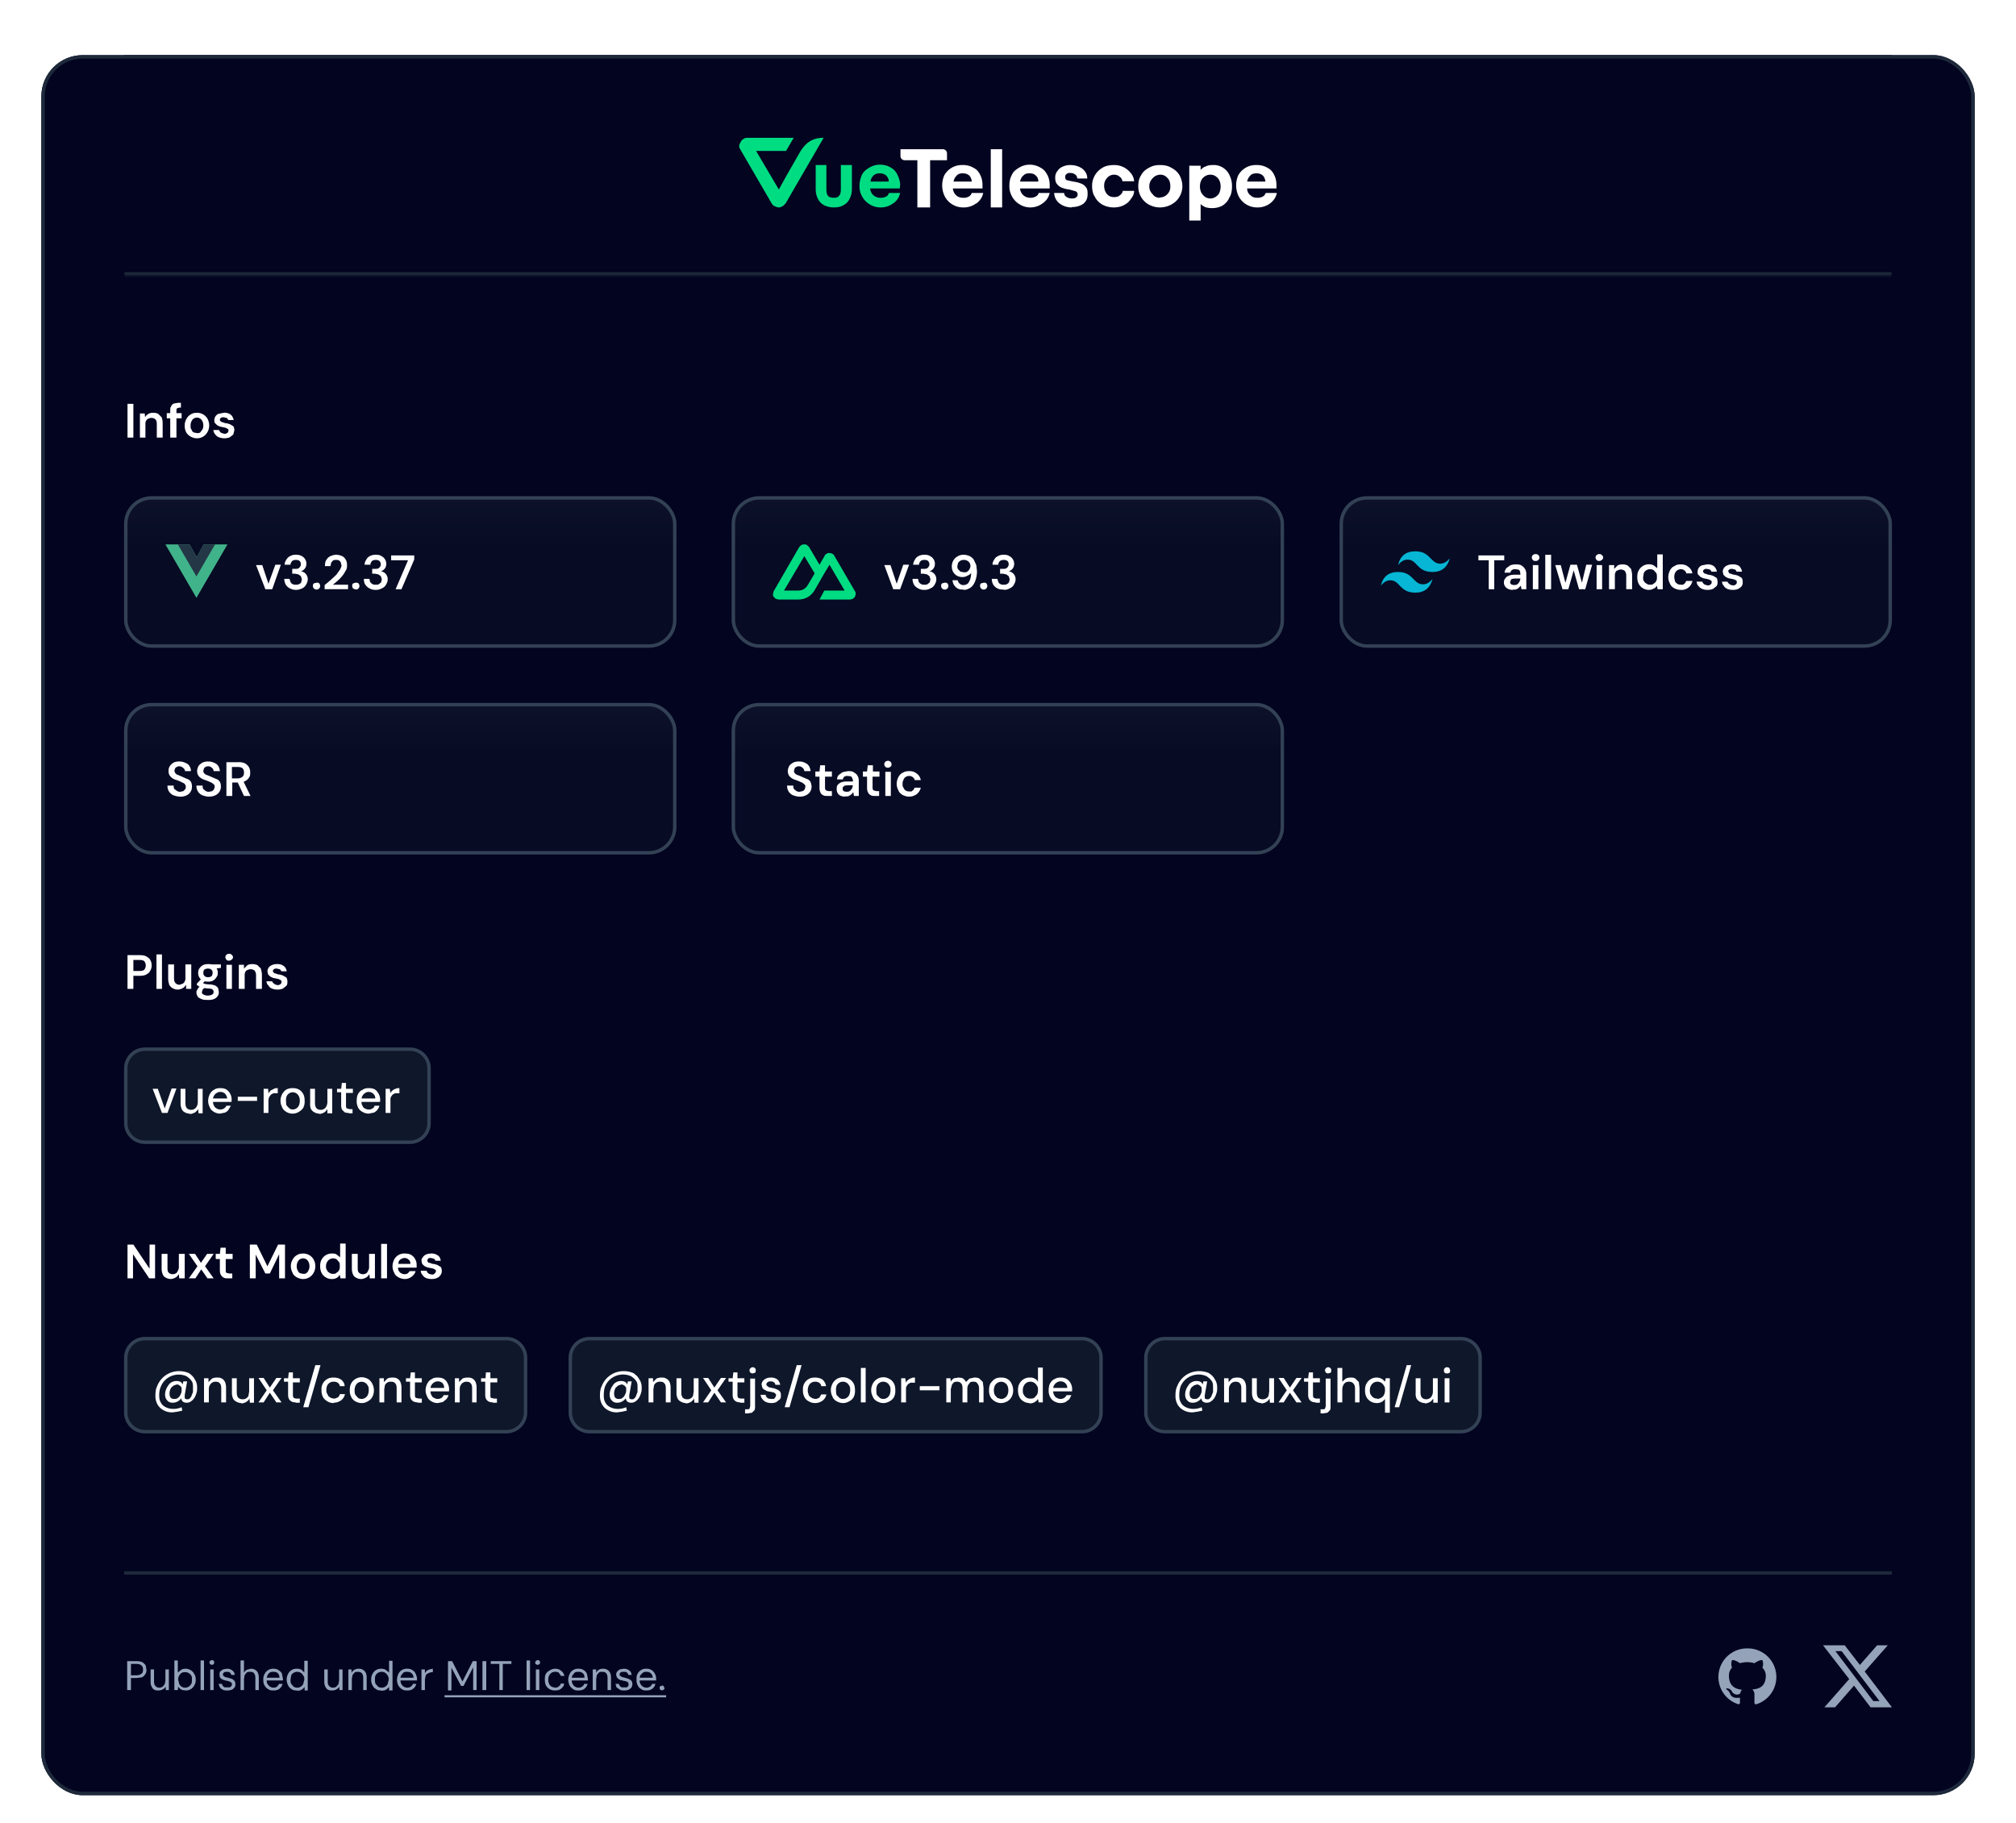 <svg xmlns="http://www.w3.org/2000/svg" width="585" height="529" fill="none">
  <g filter="url(#a)">
    <g clip-path="url(#b)">
      <rect width="561" height="505" x="12" y="2" fill="#020420" rx="12" />
      <mask id="c" fill="#fff">
        <path d="M36 2h513v64H36V2Z" />
      </mask>
      <path fill="#020420" d="M36 2h513v64H36V2Z" />
      <path fill="#1E293B" d="M549 65H36v2h513v-2Z" mask="url(#c)" />
      <g clip-path="url(#d)">
        <path fill="#00DC82"
          d="M247.2 33.9v7c0 1.6-.6 3-1.4 3.9-1 .9-2.1 1.4-3.8 1.4-1.6 0-3-.5-3.9-1.4-.9-1-1.4-2.3-1.4-3.9v-7h3.1v7c0 1 .1 1.5.5 2 .4.4 1 .5 1.7.5.8 0 1.1-.1 1.5-.6.4-.4.5-1 .5-1.9v-7h3.2Z" />
        <path fill="#fff" fill-rule="evenodd"
          d="M266.2 46.2h3.7V32.5h4.9v-2c0-.6-.5-1.2-1.2-1.2h-12.3v2c0 .6.5 1.2 1.2 1.2h3.7v13.7Zm21.3 0h3.3V29.3h-3.3v16.9Zm23.5 0c-1.5 0-2.7-.5-3.6-1.2a4 4 0 0 1-1.5-3h2.9c0 .5.2.8.6 1.1.4.3 1 .5 1.6.5.5 0 .9 0 1.2-.3.4-.2.5-.5.5-.9s-.2-.7-.6-.9l-1.8-.5c-.9-.1-1.6-.3-2.1-.5a3 3 0 0 1-1.4-1c-.4-.4-.6-1-.6-2 0-.7.2-1.3.6-1.8.4-.6.8-1 1.5-1.3a5 5 0 0 1 2.2-.5c1.5 0 2.6.4 3.5 1 1 .8 1.5 1.7 1.5 2.9h-2.9c0-.5-.3-1-.7-1.2-.4-.3-.8-.4-1.3-.4s-.8 0-1.1.3c-.3.2-.4.5-.4.9s.1.7.5.9l1.8.4c.9.1 1.6.3 2.1.5a3 3 0 0 1 1.5 1c.5.5.6 1.1.6 2.1 0 1.2-.3 2-1.2 2.8-.8.6-2 1-3.4 1Zm8.9-.8c1 .5 2 .8 3.3.8 1 0 2-.2 2.8-.6 1-.5 1.6-1 2.1-1.8.6-.7 1-1.5 1-2.4h-3.3c-.1.6-.4 1-.9 1.3-.4.4-1 .5-1.6.5-.9 0-1.6-.3-2.1-.9-.5-.6-.8-1.4-.8-2.4s.3-1.6.8-2.2c.5-.6 1.2-1 2.1-1 .6 0 1.2.2 1.6.6.5.3.7.8.8 1.3h3.4c-.1-1-.4-1.7-1-2.4a6 6 0 0 0-4.8-2.3c-1.2 0-2.5.2-3.4.8a6 6 0 0 0-3 5.2c0 1.2.2 2.3.8 3.2.5 1 1.2 1.7 2.2 2.3Zm16.7.8c-1.2 0-2.2-.3-3.2-.8a6 6 0 0 1-3.1-5.3c0-1.2.2-2.3.8-3.2.5-1 1.3-1.7 2.3-2.2 1-.6 2-.8 3.2-.8 1.2 0 2.4.2 3.3.8 1 .5 1.8 1.2 2.4 2.2.5 1 .8 2 .8 3.2a6 6 0 0 1-3.1 5.2 7 7 0 0 1-3.4.9Zm0-2.9a3 3 0 0 0 2.2-1 3 3 0 0 0 .8-2.2c0-1-.2-1.8-.8-2.4-.5-.6-1.2-1-2-1a3 3 0 0 0-2.3 1c-.6.6-1 1.4-1 2.4s.4 1.7 1 2.3c.5.7 1.2 1 2.1 1Zm8.5-9.2V50h3.3v-4.8c.3.4.8.6 1.3.9.6.2 1.3.3 2 .3 1.1 0 2-.2 3-.7.9-.6 1.6-1.3 2-2.3.6-.9.8-2 .8-3.3a7 7 0 0 0-.7-3.2 5 5 0 0 0-4.9-3c-.7 0-1.5.1-2 .4-.7.2-1.1.6-1.5 1v-1.2h-3.3Zm8.3 8.5c-.6.6-1.3 1-2.2 1-.9 0-1.6-.4-2.1-1-.6-.6-.9-1.5-.9-2.5s.3-1.8.8-2.4c.6-.6 1.3-1 2.2-1 1 0 1.6.4 2.2 1 .5.6.8 1.4.8 2.4s-.3 2-.8 2.5Zm-70 2.4c1-.8 1.7-1.8 1.9-3H282c-.2.4-.4.8-.8 1a3 3 0 0 1-1.7.4c-.8 0-1.5-.2-2-.7-.5-.4-.9-1.1-1-2h8.6v-1c0-1-.2-2-.6-2.8-.4-.9-1-1.7-2-2.2a6 6 0 0 0-3.3-.8 5.8 5.8 0 0 0-5.2 3 7.3 7.3 0 0 0 .1 6 6 6 0 0 0 5.4 3.3 6 6 0 0 0 3.8-1.2Zm-5.8-8.1c.5-.4 1-.6 1.7-.6.8 0 1.5.2 2 .7.4.4.6 1 .7 1.7h-5.3a3 3 0 0 1 1-1.8Zm27 5a4.7 4.7 0 0 1-1.9 3 6 6 0 0 1-3.7 1.3c-1.3 0-2.4-.4-3.3-1a6 6 0 0 1-2.1-2.3c-.5-1-.7-1.8-.7-2.9 0-1 .1-2 .6-3 .4-1 1-1.6 2-2.2.9-.6 2-1 3.2-1a6 6 0 0 1 3.3.9c1 .5 1.5 1.3 2 2.2.4.9.6 1.8.6 2.8v1H296a2.9 2.9 0 0 0 3 2.7 3 3 0 0 0 1.6-.4c.4-.2.7-.6.8-1h3.3Zm-5.9-5.6c-.8 0-1.3.2-1.7.6a3 3 0 0 0-1 1.8h5.3c0-.7-.2-1.3-.7-1.7-.4-.5-1.1-.7-1.9-.7Zm69.9 8.7c1-.8 1.7-1.8 1.9-3h-3.2c-.2.4-.4.8-.8 1a3 3 0 0 1-1.6.4c-.9 0-1.5-.2-2-.7-.6-.4-1-1.1-1-2h8.5v-1c0-1-.2-2-.6-2.8-.4-.9-1-1.7-2-2.2a6 6 0 0 0-3.2-.8 5.8 5.8 0 0 0-5.3 3 7.3 7.3 0 0 0 .1 6 6 6 0 0 0 5.5 3.3 6 6 0 0 0 3.7-1.2Zm-5.8-8.1c.5-.4 1-.6 1.8-.6.7 0 1.4.2 1.9.7.4.4.6 1 .7 1.7h-5.3a3 3 0 0 1 1-1.8Z"
          clip-rule="evenodd" />
        <path fill="#00DC82"
          d="M261.2 42a4.7 4.7 0 0 1-2 3 6 6 0 0 1-3.7 1.2c-1.3 0-2.4-.4-3.3-1a6 6 0 0 1-2.1-2.3c-.5-1-.7-1.8-.7-2.9 0-1 .2-2 .6-3 .4-1 1.1-1.6 2-2.2 1-.6 2-1 3.2-1a6 6 0 0 1 3.4.9c.9.5 1.5 1.3 1.9 2.2.4.9.7 1.8.7 2.8l-.1 1h-8.6a2.9 2.9 0 0 0 3 2.7 3 3 0 0 0 1.7-.4c.4-.2.6-.6.8-1h3.2Zm-6-5.7c-.7 0-1.2.2-1.7.6a3 3 0 0 0-.9 1.8h5.3c0-.7-.3-1.3-.7-1.7-.5-.5-1.2-.7-2-.7ZM230.3 26H217c-.4 0-.8 0-1.2.3-.4.2-.7.5-.9 1-.2.3-.4.7-.4 1.1 0 .4.2.8.4 1.1l9 15.5c.2.3.4.6.8.8.4.2.9.4 1.3.4s.8-.2 1.2-.4l.8-.8 2.3-4 8.7-15c-3.3 0-5.2 1.4-6.9 4.2l-4 7L226 41l-6.6-11.2h8.7l2.2-3.8Z" />
      </g>
      <path fill="#fff"
        d="M37 113v-9.8h1.7v9.8H37Zm3.6 0v-7H42l.1 1.1c.2-.4.5-.7 1-1 .3-.2.8-.3 1.4-.3.5 0 1 .1 1.4.3l1 1c.2.5.3 1.1.3 1.8v4.1h-1.7v-4c0-.5-.1-1-.4-1.3a1.8 1.8 0 0 0-2-.2c-.3.1-.5.3-.7.6-.2.3-.2.7-.2 1.1v3.8h-1.7Zm8.8 0v-7.8c0-.6 0-1 .3-1.3.1-.4.4-.6.8-.8l1.2-.2h.8v1.4H52l-.6.2c-.2.2-.2.4-.2.7v7.8h-1.7Zm-1-5.6v-1.5h4.3v1.5h-4.3Zm8.7 5.8c-.6 0-1.3-.2-1.8-.5s-1-.7-1.3-1.3a4 4 0 0 1-.4-2c0-.7.2-1.3.5-1.8.3-.6.7-1 1.2-1.3.6-.4 1.2-.5 1.8-.5a3.5 3.5 0 0 1 3.1 1.7c.3.6.5 1.2.5 2 0 .7-.2 1.4-.5 1.9a3.4 3.4 0 0 1-3 1.8Zm0-1.5c.4 0 .7 0 1-.2l.6-.8c.2-.3.3-.7.3-1.2s-.1-1-.3-1.3a1.7 1.7 0 0 0-1.6-1 1.7 1.7 0 0 0-1.5 1c-.2.4-.3.8-.3 1.3s0 .9.3 1.2c.1.4.3.6.6.8l1 .2Zm8 1.5c-.6 0-1.1-.1-1.6-.3-.5-.2-.8-.5-1.1-.9-.3-.3-.4-.7-.5-1.2h1.7c0 .2.1.4.3.5 0 .2.3.3.5.4l.7.2c.3 0 .5 0 .7-.2.2 0 .3-.2.4-.3l.1-.4c0-.2 0-.4-.2-.5l-.5-.3a7 7 0 0 0-.8-.2l-1-.2-.8-.4-.6-.6c-.2-.2-.2-.5-.2-.9a2 2 0 0 1 1.2-1.8l1.5-.3a3 3 0 0 1 2 .5c.5.4.8 1 .9 1.6h-1.6c0-.2-.2-.4-.4-.6l-.9-.2c-.3 0-.6 0-.8.2-.2.1-.3.3-.3.5s0 .3.2.4c.1.2.3.3.5.3l.8.3c.5 0 1 .2 1.4.3l1 .6c.2.3.3.7.3 1.2l-.3 1.2-1 .8c-.5.2-1 .3-1.6.3Z" />
      <rect width="159.3" height="43" x="36.5" y="130.5" fill="url(#e)" rx="7.5" />
      <rect width="159.3" height="43" x="36.5" y="130.5" fill="#020420" fill-opacity=".6" rx="7.5" />
      <rect width="159.3" height="43" x="36.5" y="130.5" stroke="#334155" rx="7.5" />
      <path fill="#41B38A" d="m59.1 144-2 3.7L55 144h-7l9 15.5 9-15.5h-6.9Z" />
      <path fill="#243746" d="m59.1 144-2 3.7L55 144h-3.4l5.4 9.3 5.4-9.3h-3.3Z" />
      <path fill="#fff"
        d="m77 157-2.7-7h1.8l1.8 5.4 2-5.5h1.6L79 157h-2Zm9 .2c-.7 0-1.2-.1-1.8-.4a3 3 0 0 1-1.2-1c-.3-.5-.5-1-.5-1.8H84l.3.9c.1.2.3.5.6.6.3.2.6.2 1 .2.3 0 .6 0 .9-.2.3-.1.5-.3.6-.5l.2-.9-.3-.9-.7-.5-1-.2h-.8v-1.4h.7c.6 0 1 0 1.3-.3.3-.3.5-.6.5-1s-.1-.8-.4-1c-.2-.2-.6-.3-1-.3-.5 0-.9.1-1.2.4-.2.3-.4.6-.4 1h-1.7c0-.6.2-1 .5-1.5.3-.4.6-.8 1.1-1 .5-.3 1-.4 1.7-.4.6 0 1.2.1 1.7.4a2.5 2.5 0 0 1 1.1 3.2 2.2 2.2 0 0 1-1.4 1.2 2.3 2.3 0 0 1 2 2.4c0 .5-.2 1-.5 1.5-.2.4-.6.8-1 1-.6.3-1.2.5-2 .5Zm5.9-.1a1 1 0 0 1-.8-.3 1 1 0 0 1-.3-.7c0-.3 0-.6.3-.8l.8-.2c.3 0 .5 0 .7.2.2.2.3.5.3.8 0 .2-.1.5-.3.7a1 1 0 0 1-.7.3Zm2.3-.1v-1.2a50.6 50.6 0 0 0 3.4-3l1-1.4c.3-.5.5-1 .5-1.3l-.2-.8c-.1-.3-.3-.5-.5-.6-.2-.2-.5-.2-.9-.2-.3 0-.6 0-.9.2l-.5.6-.2 1h-1.6c0-.8.1-1.4.4-1.8.3-.5.7-.9 1.2-1.1.5-.2 1-.4 1.7-.4.6 0 1.2.2 1.7.4.4.2.8.6 1 1 .3.5.4 1 .4 1.6 0 .4 0 .8-.2 1.3l-.7 1.2a11 11 0 0 1-2 2.2l-1.2 1h4.4v1.3h-6.8Zm9 0a1 1 0 0 1-.7-.2 1 1 0 0 1-.3-.7c0-.3 0-.6.3-.8l.7-.2c.3 0 .6 0 .8.2.2.2.3.5.3.8 0 .2-.1.5-.3.7a1 1 0 0 1-.8.3Zm5.9.2c-.7 0-1.3-.1-1.8-.4a3 3 0 0 1-1.2-1c-.4-.5-.5-1-.5-1.8h1.6l.2.9c.2.2.4.5.7.6.2.2.6.2 1 .2.3 0 .6 0 .9-.2l.6-.5.2-.9-.3-.9-.7-.5-1-.2h-.8v-1.4h.7c.5 0 1 0 1.3-.3.3-.3.5-.6.5-1s-.2-.8-.4-1c-.3-.2-.6-.3-1-.3-.5 0-1 .1-1.2.4-.3.3-.4.6-.4 1h-1.7c0-.6.2-1 .5-1.5.2-.4.6-.8 1-1 .6-.3 1.1-.4 1.8-.4.6 0 1.2.1 1.6.4a2.5 2.5 0 0 1 1.2 3.2 2.2 2.2 0 0 1-1.4 1.2 2.3 2.3 0 0 1 2 2.4c0 .5-.2 1-.5 1.5-.2.4-.6.8-1.1 1-.5.3-1.1.5-1.8.5Zm5.7-.2 3.6-8.4h-4.9v-1.4h6.7v1.2l-3.7 8.6h-1.7Z" />
      <rect width="159.3" height="43" x="212.8" y="130.5" fill="url(#f)" rx="7.5" />
      <rect width="159.3" height="43" x="212.8" y="130.5" fill="#020420" fill-opacity=".6" rx="7.5" />
      <rect width="159.3" height="43" x="212.8" y="130.5" stroke="#334155" rx="7.5" />
      <path fill="#00DC82"
        d="M237.8 160h8.9l.8-.2.6-.6.2-.8c0-.3 0-.6-.2-.8l-6-10.3c-.1-.3-.3-.4-.6-.6a2 2 0 0 0-.8-.2c-.3 0-.6 0-.8.2-.3.2-.5.3-.6.6l-1.5 2.6-3-5.1-.6-.6c-.3-.2-.5-.2-.8-.2-.3 0-.6 0-.8.2-.3.1-.5.4-.7.6l-7.4 12.8-.2.8c0 .3 0 .6.2.8l.6.6.8.2h5.6c2.3 0 3.9-1 5-2.9l2.7-4.7 1.5-2.5 4.4 7.5h-5.9l-1.4 2.6Zm-6.3-2.6h-4l5.9-10 3 5-2 3.4c-.8 1.2-1.6 1.6-3 1.6Z" />
      <path fill="#fff"
        d="m259.2 157-2.6-7h1.8l1.8 5.4 1.9-5.5h1.7l-2.6 7.1h-2Zm9 .2c-.6 0-1.2-.1-1.7-.4a3 3 0 0 1-1.2-1c-.3-.5-.5-1-.5-1.8h1.6l.2.9c.2.2.4.5.7.6.2.2.6.2 1 .2.3 0 .6 0 .9-.2l.6-.5.2-.9-.3-.9-.7-.5-1-.2h-.8v-1.4h.7c.5 0 1 0 1.3-.3.3-.3.5-.6.5-1s-.2-.8-.4-1c-.2-.2-.6-.3-1-.3-.5 0-1 .1-1.2.4-.3.3-.4.6-.4 1H265c0-.6.2-1 .5-1.5.2-.4.6-.8 1-1 .6-.3 1.1-.4 1.8-.4.6 0 1.2.1 1.6.4a2.5 2.5 0 0 1 1.2 3.2 2.2 2.2 0 0 1-1.4 1.2 2.3 2.3 0 0 1 2 2.4c0 .5-.2 1-.5 1.5-.2.4-.6.8-1.1 1-.5.3-1.1.5-1.8.5Zm6-.1a1 1 0 0 1-.8-.3 1 1 0 0 1-.3-.7c0-.3 0-.6.3-.8l.7-.2c.3 0 .6 0 .8.2.2.2.3.5.3.8 0 .2-.1.5-.3.7a1 1 0 0 1-.8.3Zm5.4 0c-.6 0-1.2 0-1.7-.3a3 3 0 0 1-1.5-2.4h1.5c.1.4.3.8.6 1 .3.3.7.4 1.1.4.5 0 .9-.2 1.2-.4.3-.3.5-.7.7-1.2a6 6 0 0 0 .3-2c0 .2-.3.4-.5.6l-1 .5a3.3 3.3 0 0 1-2.6-.2 3 3 0 0 1-1.5-2.8 3.3 3.3 0 0 1 1.6-2.8c.5-.3 1.1-.5 1.8-.5s1.3.2 1.8.4c.5.3 1 .7 1.2 1.1l.7 1.5.2 1.8c0 1-.2 2-.5 2.8-.3.8-.7 1.4-1.3 1.9-.6.4-1.3.7-2 .7Zm.1-5c.4 0 .7 0 1-.2.2-.2.5-.4.6-.7.2-.3.3-.6.3-1a1.7 1.7 0 0 0-1-1.5 2 2 0 0 0-1-.2 1.9 1.9 0 0 0-1.6.9l-.2.9c0 .3 0 .7.3 1l.6.6 1 .2Zm5.8 5a1 1 0 0 1-.8-.3 1 1 0 0 1-.3-.7c0-.3 0-.6.3-.8l.8-.2c.3 0 .5 0 .7.2.2.2.3.5.3.8 0 .2-.1.5-.3.7a1 1 0 0 1-.7.3Zm5.8 0c-.7 0-1.2 0-1.8-.3a3 3 0 0 1-1.2-1c-.3-.5-.5-1-.5-1.8h1.6l.3.9c.1.2.3.5.6.6.3.2.6.2 1 .2.3 0 .6 0 .9-.2.3-.1.4-.3.6-.5l.2-.9-.3-.9-.7-.5-1-.2h-.8v-1.4h.7c.5 0 1 0 1.3-.3.3-.3.5-.6.5-1s-.1-.8-.4-1c-.2-.2-.6-.3-1-.3-.5 0-.9.1-1.2.4-.3.3-.4.6-.4 1H288c0-.6.2-1 .5-1.5.2-.4.6-.8 1.1-1 .5-.3 1-.4 1.7-.4.6 0 1.2.1 1.6.4a2.5 2.5 0 0 1 1.2 3.2 2.2 2.2 0 0 1-1.4 1.2 2.3 2.3 0 0 1 2 2.4c0 .5-.2 1-.5 1.5-.2.4-.6.8-1.1 1-.5.3-1.1.5-1.8.5Z" />
      <rect width="159.3" height="43" x="389.2" y="130.5" fill="url(#g)" rx="7.5" />
      <rect width="159.3" height="43" x="389.2" y="130.5" fill="#020420" fill-opacity=".6" rx="7.5" />
      <rect width="159.3" height="43" x="389.2" y="130.5" stroke="#334155" rx="7.5" />
      <g clip-path="url(#h)">
        <path fill="#06B6D4"
          d="M410.7 146c-2.7 0-4.4 1.3-5 4 1-1.3 2.1-1.8 3.5-1.5.7.2 1.3.7 1.9 1.4 1 1 2 2.1 4.6 2.1 2.6 0 4.3-1.3 5-4-1 1.3-2.2 1.8-3.5 1.5-.8-.2-1.3-.7-2-1.4-1-1-2-2.1-4.5-2.1Zm-5 6c-2.7 0-4.4 1.3-5 4 1-1.3 2.1-1.8 3.5-1.5.7.2 1.3.7 1.9 1.4 1 1 2 2.1 4.6 2.1 2.6 0 4.3-1.3 5-4-1 1.3-2.2 1.8-3.5 1.5-.8-.2-1.3-.7-2-1.4-1-1-2-2.1-4.5-2.1Z" />
      </g>
      <path fill="#fff"
        d="M432 157v-8.4h-3v-1.4h7.5v1.4h-2.9v8.4H432Zm7 .2c-.6 0-1-.1-1.4-.3a2 2 0 0 1-1.2-1.9c0-.4.1-.8.4-1.1.2-.4.5-.6 1-.8.4-.2 1-.3 1.6-.3h1.8l-.1-.9a1 1 0 0 0-.5-.6l-.8-.1c-.4 0-.7 0-1 .2-.3.2-.5.5-.5.8h-1.7c0-.5.3-1 .5-1.3l1.1-.8c.5-.2 1-.3 1.6-.3.6 0 1.2 0 1.7.3.4.3.8.6 1 1 .3.4.4 1 .4 1.5v4.4h-1.4l-.2-1.1c0 .2-.2.3-.4.5l-.4.4-.7.3a3 3 0 0 1-.8 0Zm.4-1.4.7-.1.5-.4.4-.6.2-.8h-1.6l-.8.1c-.2.1-.4.2-.4.4l-.2.5c0 .2 0 .4.2.5 0 .1.2.3.4.3l.6.1Zm5.4 1.2v-7h1.6v7h-1.6Zm.8-8.2c-.3 0-.6 0-.8-.3a1 1 0 0 1-.3-.7c0-.3.1-.5.3-.7.2-.2.5-.3.8-.3.3 0 .6.1.8.3.2.2.3.4.3.7 0 .3-.1.5-.3.7a1 1 0 0 1-.8.3Zm2.8 8.2v-10h1.7v10h-1.7Zm5 0-2.1-7h1.6l1.5 5.7h-.3l1.6-5.8h1.9l1.6 5.8h-.3l1.4-5.8h1.7l-2 7.1h-1.8l-1.7-6h.3l-1.7 6h-1.8Zm9.9 0v-7h1.6v7h-1.6Zm.8-8.2c-.3 0-.6 0-.8-.3a1 1 0 0 1-.3-.7c0-.3.1-.5.3-.7.2-.2.5-.3.8-.3.3 0 .6.1.7.3.3.2.4.4.4.7 0 .3-.1.5-.4.7a1 1 0 0 1-.7.3Zm2.8 8.2v-7h1.5v1.1l1-1c.4-.2.9-.3 1.4-.3.6 0 1 .1 1.5.3l1 1c.1.5.3 1.1.3 1.8v4.1h-1.7v-4c0-.6-.2-1-.4-1.3a1.8 1.8 0 0 0-2-.2c-.4.1-.6.3-.7.6-.2.3-.2.7-.2 1.1v3.8h-1.7Zm11.6.2a3.3 3.3 0 0 1-3-1.8c-.3-.6-.4-1.2-.4-2 0-.6.1-1.3.4-1.8a3.3 3.3 0 0 1 4.4-1.5l1 .8v-4h1.6V157H481l-.2-1-.5.6-.8.4a3 3 0 0 1-1 .2Zm.3-1.5c.4 0 .8 0 1-.3.4-.2.6-.4.8-.8.2-.3.2-.7.2-1.1 0-.5 0-.9-.2-1.2l-.7-.8a2 2 0 0 0-1-.3 2 2 0 0 0-1.9 1.1l-.2 1.2c0 .4 0 .8.2 1.1.2.4.5.6.8.8.3.2.6.3 1 .3Zm9 1.5c-.8 0-1.4-.2-2-.5-.5-.3-1-.7-1.2-1.3a4 4 0 0 1-.5-1.9c0-.7.2-1.4.5-2 .3-.5.7-1 1.3-1.2.5-.4 1.1-.5 1.8-.5 1 0 1.6.2 2.2.7.6.4 1 1 1.2 1.9h-1.8c0-.4-.3-.7-.6-.9-.2-.2-.6-.3-1-.3a1.9 1.9 0 0 0-1.6 1 3 3 0 0 0-.1 2.2c0 .3.2.6.4.8l.6.4.7.1h.7l.6-.5.3-.6h1.8a3.2 3.2 0 0 1-3.4 2.6Zm7.7 0c-.6 0-1.1-.1-1.6-.3-.5-.2-.8-.5-1.1-.9-.3-.3-.4-.7-.5-1.2h1.7c0 .2.1.4.3.5 0 .2.3.3.5.4l.7.2c.3 0 .5 0 .7-.2.2 0 .3-.2.4-.3l.1-.4c0-.2 0-.4-.2-.5l-.5-.3a7 7 0 0 0-.8-.2l-1-.2-.8-.4-.6-.6c-.2-.2-.2-.5-.2-.9a2 2 0 0 1 1.2-1.8l1.5-.3a3 3 0 0 1 2 .5c.5.4.8 1 .9 1.6h-1.6c0-.2-.2-.4-.4-.6l-.9-.2c-.3 0-.6 0-.8.2-.2.1-.3.3-.3.5s0 .3.2.4c.1.2.3.3.5.3l.8.3c.5 0 1 .2 1.4.3l1 .6c.2.3.3.7.3 1.2 0 .4 0 .8-.3 1.2l-1 .8c-.5.2-1 .3-1.6.3Zm7.4 0c-.7 0-1.2-.1-1.7-.3-.4-.2-.8-.5-1-.9-.3-.3-.5-.7-.5-1.2h1.6c0 .2.2.4.3.5l.5.4.7.2c.3 0 .6 0 .7-.2.2 0 .3-.2.4-.3l.1-.4-.1-.5-.6-.3a7 7 0 0 0-.8-.2l-1-.2-.8-.4-.6-.6-.2-.9a2 2 0 0 1 1.3-1.8c.4-.2.9-.3 1.5-.3a3 3 0 0 1 2 .5c.4.4.7 1 .8 1.6h-1.6c0-.2-.2-.4-.4-.6l-.8-.2c-.4 0-.7 0-.9.2-.2.1-.3.3-.3.5l.2.4c.1.2.3.3.5.3l.9.3c.5 0 1 .2 1.3.3l1 .6c.2.3.3.7.3 1.2 0 .4 0 .8-.3 1.2-.2.3-.6.6-1 .8-.4.2-1 .3-1.5.3Z" />
      <rect width="159.3" height="43" x="36.5" y="190.5" fill="url(#i)" rx="7.5" />
      <rect width="159.3" height="43" x="36.5" y="190.5" fill="#020420" fill-opacity=".6" rx="7.5" />
      <rect width="159.3" height="43" x="36.5" y="190.5" stroke="#334155" rx="7.5" />
      <path fill="#fff"
        d="M52.3 217.2c-.7 0-1.4-.2-2-.4a3 3 0 0 1-1.2-1 3 3 0 0 1-.5-1.8h1.8c0 .4 0 .7.2 1l.7.5c.3.2.6.3 1 .3l.9-.2.5-.5c.2-.2.2-.4.2-.7 0-.3 0-.5-.2-.7-.1-.2-.3-.4-.6-.5l-.8-.4-1-.4c-.9-.2-1.4-.6-1.8-1-.4-.4-.6-1-.6-1.6 0-.6.1-1 .4-1.5.3-.4.6-.7 1.1-1a4 4 0 0 1 1.7-.3 4 4 0 0 1 1.7.4c.5.2 1 .5 1.2 1 .3.4.4.9.4 1.4h-1.7a1.4 1.4 0 0 0-.8-1.1c-.2-.2-.5-.3-.8-.3-.3 0-.5 0-.8.2-.2 0-.3.2-.5.4l-.2.7.2.6.5.5c.3 0 .5.2.8.3a314.6 314.6 0 0 0 2.3 1c.4.1.7.4 1 .8.2.4.3.8.3 1.4a2.7 2.7 0 0 1-1.5 2.5 4 4 0 0 1-2 .4Zm8.3 0c-.7 0-1.3-.2-1.9-.4a3 3 0 0 1-1.2-1 3 3 0 0 1-.5-1.8h1.8c0 .4 0 .7.2 1l.6.5c.3.2.6.3 1 .3l1-.2.5-.5.2-.7c0-.3 0-.5-.2-.7l-.6-.5-.9-.4-1-.4c-.8-.2-1.4-.6-1.8-1-.4-.4-.6-1-.6-1.6 0-.6.2-1 .4-1.5.3-.4.7-.7 1.2-1a4 4 0 0 1 1.7-.3 4 4 0 0 1 1.7.4c.5.2.9.5 1.2 1 .2.4.4.9.4 1.4H62a1.4 1.4 0 0 0-.7-1.1c-.2-.2-.5-.3-.8-.3-.3 0-.6 0-.8.2-.2 0-.4.2-.5.4l-.2.7c0 .2 0 .5.2.6 0 .2.3.3.5.5l.8.3a314.6 314.6 0 0 0 2.3 1c.4.1.7.4 1 .8.2.4.3.8.3 1.4a2.7 2.7 0 0 1-1.6 2.5 4 4 0 0 1-1.9.4Zm5.1-.2v-9.8h3.5a4 4 0 0 1 2 .4c.4.3.8.6 1 1 .3.5.4 1 .4 1.6 0 .5 0 1-.3 1.4-.3.5-.6.8-1.2 1.1-.5.3-1.1.4-2 .4h-1.7v3.9h-1.7Zm5.1 0-2-4.3h1.8l2.1 4.3h-1.9Zm-3.4-5.1H69c.6 0 1-.2 1.4-.5.3-.3.4-.7.4-1.2s-.1-.9-.4-1.2c-.3-.3-.8-.4-1.4-.4h-1.7v3.3Z" />
      <rect width="159.3" height="43" x="212.8" y="190.5" fill="url(#j)" rx="7.5" />
      <rect width="159.3" height="43" x="212.8" y="190.5" fill="#020420" fill-opacity=".6" rx="7.5" />
      <rect width="159.3" height="43" x="212.8" y="190.5" stroke="#334155" rx="7.5" />
      <path fill="#fff"
        d="M232 217.2c-.7 0-1.3-.2-1.9-.4a3 3 0 0 1-1.2-1 3 3 0 0 1-.5-1.8h1.8c0 .4 0 .7.2 1l.6.5c.3.2.6.3 1 .3l.9-.2c.3-.1.4-.3.6-.5l.2-.7c0-.3 0-.5-.2-.7l-.6-.5-.9-.4-1-.4c-.8-.2-1.4-.6-1.8-1-.4-.4-.6-1-.6-1.6 0-.6.2-1 .4-1.5.3-.4.7-.7 1.2-1a4 4 0 0 1 1.7-.3c.6 0 1.2.1 1.7.4.5.2.9.5 1.2 1 .2.4.4.9.4 1.4h-1.8a1.4 1.4 0 0 0-.7-1.1c-.2-.2-.5-.3-.8-.3-.3 0-.6 0-.8.2-.2 0-.4.2-.5.4l-.2.7c0 .2 0 .5.2.6 0 .2.3.3.5.5l.8.3a440.5 440.5 0 0 0 2.3 1c.4.1.7.4 1 .8.1.4.3.8.3 1.4a2.7 2.7 0 0 1-1.6 2.5 4 4 0 0 1-1.9.4Zm8.1-.2c-.5 0-.9 0-1.2-.2-.4-.2-.7-.4-.8-.8-.2-.3-.3-.8-.3-1.4v-3.2h-1.2v-1.5h1.2l.2-1.8h1.4v1.8h2v1.5h-2v3.2c0 .4.1.6.3.8l.7.2h1v1.4H240Zm5.2.2c-.6 0-1-.1-1.5-.3a2 2 0 0 1-1-1.9c0-.4 0-.8.2-1.1.3-.4.6-.6 1-.8.5-.2 1-.3 1.7-.3h1.8c0-.3 0-.7-.2-.9a1 1 0 0 0-.4-.6l-.9-.1c-.3 0-.7 0-1 .2-.2.2-.4.5-.4.8h-1.7c0-.5.2-1 .5-1.3l1.1-.8 1.5-.3c.7 0 1.3 0 1.7.3.5.3.9.6 1.1 1 .3.4.4 1 .4 1.5v4.4h-1.4l-.2-1.1-.4.5-.5.4-.6.3a3 3 0 0 1-.8 0Zm.4-1.4.7-.1.5-.4.4-.6.2-.8h-1.6l-.8.1-.5.4-.1.5.1.5.4.3.7.1Zm8.2 1.2c-.4 0-.9 0-1.2-.2-.4-.2-.6-.4-.8-.8-.2-.3-.3-.8-.3-1.4v-3.2h-1.2v-1.5h1.2l.2-1.8h1.5v1.8h1.9v1.5h-2v3.2c0 .4.1.6.3.8l.8.2h.8v1.4H254Zm3 0v-7h1.6v7h-1.7Zm.8-8.2c-.3 0-.6 0-.8-.3a1 1 0 0 1-.3-.7c0-.3.1-.5.3-.7.2-.2.5-.3.8-.3.3 0 .5.1.7.3.2.2.3.4.3.7 0 .3 0 .5-.3.7a1 1 0 0 1-.7.3Zm6.1 8.4c-.7 0-1.3-.2-1.9-.5-.5-.3-1-.7-1.2-1.3a4 4 0 0 1-.5-1.9c0-.7.2-1.4.5-2 .3-.5.7-1 1.2-1.2.6-.4 1.2-.5 2-.5s1.5.2 2.1.7c.6.4 1 1 1.2 1.9h-1.8c0-.4-.3-.7-.6-.9-.3-.2-.6-.3-1-.3s-.7.1-1 .3c-.3.2-.5.4-.6.8-.2.3-.3.7-.3 1.2 0 .3 0 .7.2 1l.4.7.6.4.7.1h.7l.6-.5.3-.6h1.8c-.2.8-.6 1.4-1.2 1.9-.6.4-1.3.7-2.2.7ZM37 273v-9.8h3.5c.8 0 1.5.1 2 .4.5.3.9.6 1.1 1 .3.5.4 1 .4 1.6 0 .6-.1 1-.4 1.5-.2.5-.6.8-1.1 1.1-.5.3-1.2.4-2 .4h-1.8v3.8H37Zm1.7-5.2h1.7c.7 0 1.2-.1 1.5-.4.2-.3.4-.7.4-1.2s-.2-.9-.4-1.2c-.3-.3-.8-.4-1.5-.4h-1.7v3.2Zm6.7 5.2v-10H47v10h-1.7Zm6.2.2a3 3 0 0 1-1.5-.4c-.4-.2-.7-.5-1-1-.1-.5-.3-1-.3-1.7v-4.2h1.7v4c0 .6.1 1 .4 1.4.3.3.7.5 1.2.5l.9-.3c.2-.1.5-.4.6-.7.2-.3.2-.7.2-1v-3.9h1.7v7.1H54v-1.2c-.3.4-.6.8-1 1-.4.2-.9.4-1.4.4Zm8.8 3c-.7 0-1.3 0-1.8-.2s-.9-.4-1.2-.7c-.2-.4-.4-.8-.4-1.3 0-.3.1-.6.3-.8.1-.3.3-.6.6-.8l1.1-.6.8.8a2 2 0 0 0-1 .6l-.2.7c0 .2 0 .4.2.6l.6.3a3 3 0 0 0 1.8 0l.6-.3.2-.6c0-.3-.1-.5-.3-.7-.2-.2-.6-.3-1.2-.3a13.6 13.6 0 0 1-2.3-.4l-.6-.3-.5-.4v-.3l1.5-1.6 1.2.5-1.6 1.6.4-.8.3.1.4.2a7.7 7.7 0 0 0 1.6.2c.6 0 1.1.2 1.5.3.4.2.7.5.9.8l.2 1c0 .5 0 .8-.3 1.2-.2.4-.6.7-1 .9a4 4 0 0 1-1.8.3Zm0-5.3c-.6 0-1.1-.1-1.6-.3a2.5 2.5 0 0 1-1.3-2.3c0-.4.1-.9.4-1.3.2-.3.5-.6 1-.9.4-.2.9-.3 1.5-.3.5 0 1 0 1.5.3a2.5 2.5 0 0 1 1.3 2.2c0 .5-.1 1-.4 1.3-.2.4-.5.7-1 1-.3.2-.9.3-1.4.3Zm0-1.3c.4 0 .7-.1 1-.3.2-.3.3-.6.3-1s-.1-.7-.4-.9c-.2-.2-.5-.3-1-.3-.3 0-.7.1-1 .3-.2.2-.3.5-.3 1 0 .3.1.6.4.9.2.2.6.3 1 .3Zm1.1-2.4-.3-1.3h2.9v1l-2.6.3Zm4.2 5.8v-7h1.6v7h-1.6Zm.8-8.2c-.3 0-.6 0-.8-.3a1 1 0 0 1-.3-.7c0-.3.1-.5.3-.7.2-.2.5-.3.8-.3.3 0 .6.1.7.3.3.2.4.4.4.7 0 .3-.1.5-.4.7a1 1 0 0 1-.7.3Zm2.8 8.2v-7h1.5v1.1l1-1c.4-.2.9-.3 1.4-.3.6 0 1 .1 1.5.3l1 1c.1.5.3 1.1.3 1.8v4.1h-1.7v-4c0-.6-.2-1-.4-1.3a1.8 1.8 0 0 0-2-.2c-.4.1-.6.3-.7.6-.2.3-.2.7-.2 1.1v3.8h-1.7Zm11.2.2c-.6 0-1.1-.1-1.6-.3-.5-.2-.8-.5-1-.9-.4-.3-.5-.7-.6-1.2H79c0 .2.2.4.3.5l.5.4.7.2c.3 0 .5 0 .7-.2.2 0 .3-.2.4-.3l.1-.4c0-.2 0-.4-.2-.5l-.5-.3a7 7 0 0 0-.8-.2l-1-.2-.8-.4-.6-.6-.2-.9a2 2 0 0 1 1.3-1.8c.4-.2.9-.3 1.5-.3a3 3 0 0 1 2 .6c.4.3.7.9.8 1.5h-1.6c0-.2-.2-.4-.4-.6l-.9-.2c-.3 0-.6 0-.8.2-.2.1-.3.3-.3.5s0 .3.2.4c.1.2.3.3.5.3l.8.3c.6 0 1 .2 1.4.3l1 .6c.2.3.3.7.3 1.2 0 .4 0 .8-.3 1.2l-1 .8c-.5.2-1 .3-1.6.3Z" />
      <path fill="#0F172A"
        d="M36.5 296c0-3 2.5-5.5 5.5-5.5h77c3 0 5.5 2.5 5.5 5.5v16c0 3-2.5 5.5-5.5 5.5H42c-3 0-5.5-2.5-5.5-5.5v-16Z" />
      <path stroke="#334155"
        d="M36.5 296c0-3 2.5-5.5 5.5-5.5h77c3 0 5.5 2.5 5.5 5.5v16c0 3-2.5 5.5-5.5 5.5H42c-3 0-5.5-2.5-5.5-5.5v-16Z" />
      <path fill="#fff"
        d="m47 309-2.7-7h1.5l2 5.7 2-5.8h1.4l-2.6 7.1H47Zm8 .2a3 3 0 0 1-1.4-.4c-.4-.2-.7-.5-.9-1a4 4 0 0 1-.3-1.7V302h1.4v4c0 .7.1 1.2.4 1.6.3.3.7.5 1.3.5a1.8 1.8 0 0 0 1.6-1c.2-.4.3-.8.3-1.3V302h1.4v7.1h-1.2l-.1-1.2c-.3.4-.6.8-1 1-.4.2-.9.4-1.4.4Zm9 0c-.8 0-1.4-.2-1.9-.5s-1-.7-1.2-1.3a4 4 0 0 1-.5-1.9c0-.7.2-1.4.5-2 .3-.5.7-1 1.2-1.2.5-.4 1.1-.5 1.8-.5s1.3.1 1.8.4a3.5 3.5 0 0 1 1.5 3.2v.4h-5.7v-1h4.4c0-.6-.3-1-.6-1.4a2 2 0 0 0-1.4-.5c-.4 0-.7.1-1 .3a2 2 0 0 0-.8.8c-.2.3-.3.7-.3 1.2v.4c0 .5.1 1 .3 1.3.2.4.5.7.8.8.3.2.6.3 1 .3a2 2 0 0 0 1.1-.3c.3-.2.5-.4.7-.8H67l-.7 1.2c-.2.3-.6.6-1 .8l-1.5.3Zm5-3.7v-1.2h5.6v1.2h-5.7Zm7.5 3.5v-7h1.3l.1 1.3.6-.8 1-.5c.3-.2.7-.2 1.1-.2v1.5h-.5a3 3 0 0 0-.8 0l-.7.4-.5.7a3 3 0 0 0-.2 1v3.6h-1.4Zm8.4.2c-.7 0-1.3-.2-1.8-.5s-1-.7-1.2-1.3a4 4 0 0 1-.5-2c0-.7.2-1.3.5-1.9.3-.5.7-1 1.2-1.3.6-.3 1.2-.4 1.8-.4.7 0 1.3.1 1.8.4.6.3 1 .8 1.3 1.3.3.6.4 1.2.4 2a4 4 0 0 1-.4 2c-.3.5-.8.9-1.3 1.2-.5.3-1.1.5-1.8.5Zm0-1.2a2 2 0 0 0 1.8-1.1c.2-.4.3-.9.3-1.4 0-.6-.1-1-.3-1.4A2 2 0 0 0 85 303a2 2 0 0 0-1.8 1.1 3 3 0 0 0-.2 1.4c0 .5 0 1 .2 1.4l.8.8c.3.2.6.3 1 .3Zm7.8 1.2a3 3 0 0 1-1.5-.4c-.4-.2-.7-.5-1-1a4 4 0 0 1-.2-1.7V302h1.4v4c0 .7.1 1.2.4 1.6.3.3.7.5 1.2.5a1.8 1.8 0 0 0 1.7-1c.2-.4.3-.8.3-1.3V302h1.4v7.1H95v-1.2c-.3.4-.6.8-1 1-.4.2-.9.4-1.4.4Zm8.5-.2a3 3 0 0 1-1.2-.2l-.7-.7c-.2-.3-.3-.8-.3-1.3V303h-1.2V302H99l.2-1.7h1.2v1.7h2v1.2h-2v3.7c0 .4.1.7.3.8l.8.2h.8v1.2h-1.1Zm5.8.2c-.7 0-1.3-.2-1.8-.5-.6-.3-1-.7-1.3-1.3a4 4 0 0 1-.4-1.9c0-.7.1-1.4.4-2 .3-.5.7-1 1.3-1.2.5-.4 1.1-.5 1.8-.5s1.3.1 1.8.4c.5.3.8.8 1.1 1.3a3.5 3.5 0 0 1 .4 2v.3h-5.8v-1h4.4c0-.6-.2-1-.6-1.4a2 2 0 0 0-1.3-.5c-.4 0-.8.1-1 .3a2 2 0 0 0-.8.8c-.2.3-.3.7-.3 1.2v.4c0 .5 0 1 .3 1.3.1.4.4.7.7.8.3.2.7.3 1 .3a2 2 0 0 0 1.2-.3c.3-.2.5-.4.6-.8h1.4a3 3 0 0 1-.6 1.2 3 3 0 0 1-1 .8l-1.5.3Zm4.9-.2v-7h1.2l.2 1.3c.1-.3.3-.6.6-.8.2-.2.5-.4.9-.5.3-.2.7-.2 1.1-.2v1.5h-.5a3 3 0 0 0-.8 0l-.7.4-.5.7a3 3 0 0 0-.1 1v3.6h-1.4ZM37 357v-9.8h1.7l4.7 7v-7H45v9.8h-1.7l-4.7-7v7H37Zm12.6.2a3 3 0 0 1-1.5-.4c-.4-.2-.7-.5-.9-1-.2-.5-.3-1-.3-1.7v-4.2h1.7v4c0 .6 0 1 .3 1.4.3.3.7.5 1.2.5.4 0 .7-.1 1-.3.2-.1.4-.4.5-.7.2-.3.3-.7.3-1v-3.9h1.7v7.1H52l-.1-1.2c-.3.4-.6.8-1 1-.4.2-.9.4-1.4.4Zm5.2-.2 2.5-3.5-2.5-3.6h1.8l1.7 2.6 1.8-2.6H62l-2.5 3.6L62 357h-1.8l-1.8-2.6-1.7 2.6h-1.8Zm11.4 0c-.5 0-1 0-1.3-.2-.3-.2-.6-.4-.8-.8-.2-.3-.3-.8-.3-1.4v-3.2h-1.2v-1.5h1.2l.2-1.8h1.5v1.8h2v1.5h-2v3.2c0 .4 0 .6.2.8l.8.2h.9v1.4h-1.2Zm6.3 0v-9.8h2l3.1 6.3 3.1-6.3h2v9.8H81v-7l-2.7 5.6H77l-2.8-5.5v6.9h-1.7Zm15.4.2c-.6 0-1.2-.2-1.8-.5-.5-.3-1-.7-1.2-1.3a4 4 0 0 1-.5-2c0-.7.2-1.3.5-1.8.3-.6.7-1 1.2-1.3.6-.4 1.2-.5 1.9-.5a3.5 3.5 0 0 1 3 1.7c.3.6.5 1.2.5 2 0 .7-.2 1.4-.5 1.9a3.4 3.4 0 0 1-3 1.8Zm0-1.5c.4 0 .7 0 1-.2.2-.2.5-.4.6-.8.2-.3.3-.7.3-1.2s-.1-1-.3-1.3a1.7 1.7 0 0 0-1.5-1 1.7 1.7 0 0 0-1.6 1c-.2.4-.3.8-.3 1.3s.1.9.3 1.2c.1.4.4.6.6.8l1 .2Zm8.4 1.5a3.3 3.3 0 0 1-3-1.8c-.3-.6-.4-1.2-.4-2 0-.6.1-1.3.4-1.8a3.3 3.3 0 0 1 3-1.8c.5 0 1 0 1.4.3l1 .8v-4h1.6V357h-1.5l-.2-1-.5.6a2.7 2.7 0 0 1-1.8.6Zm.3-1.5c.4 0 .8 0 1-.3.4-.2.6-.4.8-.8.2-.3.2-.7.2-1.1 0-.5 0-.9-.2-1.2l-.7-.8a2 2 0 0 0-1-.3 2 2 0 0 0-1.8 1.1c-.2.3-.3.7-.3 1.2 0 .4 0 .8.3 1.1.1.4.4.6.7.8.3.2.6.3 1 .3Zm8.2 1.5a3 3 0 0 1-1.5-.4c-.4-.2-.7-.5-.9-1-.2-.5-.3-1-.3-1.7v-4.2h1.7v4c0 .6 0 1 .3 1.4.3.3.7.5 1.2.5.4 0 .7-.1 1-.3.2-.1.4-.4.5-.7.2-.3.3-.7.3-1v-3.9h1.7v7.1h-1.5l-.1-1.2c-.3.4-.6.8-1 1-.4.2-.9.4-1.4.4Zm5.8-.2v-10h1.7v10h-1.7Zm6.9.2c-.7 0-1.3-.2-1.9-.5-.5-.3-1-.7-1.2-1.3a4 4 0 0 1-.5-1.9c0-.7.2-1.4.5-2a3.3 3.3 0 0 1 3.1-1.7c.7 0 1.3.1 1.8.4.5.3 1 .8 1.2 1.3.3.5.4 1 .4 1.7v.7H115v-1.1h4.1c0-.5-.2-1-.5-1.2-.3-.3-.7-.5-1.2-.5a2 2 0 0 0-1 .3c-.3.1-.5.4-.7.7l-.2 1.2v.4c0 .4 0 .8.2 1.1.2.3.4.6.7.7.3.2.6.3 1 .3s.7-.1 1-.3l.5-.6h1.7c-.1.4-.3.8-.6 1.1a3.3 3.3 0 0 1-2.6 1.2Zm7.8 0c-.6 0-1.2-.1-1.7-.3-.4-.2-.8-.5-1-.9-.3-.3-.5-.7-.5-1.2h1.7l.2.5.5.4.8.2c.2 0 .5 0 .7-.2l.3-.3.2-.4c0-.2 0-.4-.2-.5l-.5-.3a7 7 0 0 0-.9-.2l-1-.2-.8-.4-.6-.6-.2-.9c0-.4.1-.7.4-1 .2-.4.5-.6.9-.8.4-.2 1-.3 1.5-.3a3 3 0 0 1 2 .6c.5.3.7.9.8 1.5h-1.6c0-.2-.1-.4-.4-.6l-.8-.2c-.4 0-.7 0-.9.2l-.2.5.1.4c.2.2.3.3.6.3l.8.3c.5 0 1 .2 1.4.3l1 .6c.2.3.3.7.3 1.2 0 .4-.1.8-.4 1.2-.2.3-.5.6-1 .8-.4.2-1 .3-1.5.3Z" />
      <path fill="#0F172A"
        d="M36.5 380c0-3 2.5-5.5 5.5-5.5h105c3 0 5.5 2.5 5.5 5.5v16c0 3-2.5 5.5-5.5 5.5H42c-3 0-5.5-2.5-5.5-5.5v-16Z" />
      <path stroke="#334155"
        d="M36.5 380c0-3 2.5-5.5 5.5-5.5h105c3 0 5.5 2.5 5.5 5.5v16c0 3-2.5 5.5-5.5 5.5H42c-3 0-5.5-2.5-5.5-5.5v-16Z" />
      <path fill="#fff"
        d="M50 395.9c-1 0-1.8-.2-2.5-.6-.8-.4-1.4-1-1.8-1.7a5 5 0 0 1-.6-2.6c0-1 .1-1.9.5-2.7a6.8 6.8 0 0 1 3.6-3.8 7.2 7.2 0 0 1 5.6 0c.7.5 1.3 1 1.7 1.8.5.7.7 1.5.7 2.4 0 .6 0 1.1-.2 1.6a5 5 0 0 1-.6 1.4c-.3.4-.6.8-1 1-.3.3-.8.4-1.3.4s-1-.2-1.2-.5c-.3-.4-.4-.9-.3-1.4v-.5l.3.5a3 3 0 0 1-2.8 1.9c-.7 0-1.2-.2-1.6-.7-.4-.4-.6-1-.6-1.7a4.5 4.5 0 0 1 1-2.7c.2-.4.6-.7 1-.9.4-.2.8-.3 1.3-.3.6 0 1 .1 1.4.4.3.3.5.7.5 1.3l-.3.2.4-1.8h1.1l-.7 4v.9c.2.2.4.3.7.3.3 0 .6 0 .8-.3.2-.2.4-.4.5-.8l.4-1v-1.2c0-.8 0-1.5-.4-2-.4-.6-.9-1-1.5-1.4a5.7 5.7 0 0 0-4.5 0 5.5 5.5 0 0 0-3 3.2c-.3.7-.4 1.5-.4 2.3 0 .9.1 1.6.5 2.2.3.6.8 1 1.4 1.3a5 5 0 0 0 2.2.5 6 6 0 0 0 2.4-.5l.2 1-1.4.3-1.4.2Zm.6-3.9c.3 0 .7 0 1-.3.3-.2.5-.4.7-.8.2-.4.4-.8.4-1.2v-1c-.2-.2-.3-.5-.6-.6-.2-.2-.5-.3-.8-.3l-.9.3-.7.6a3.2 3.2 0 0 0-.5 1.8c0 .4.1.8.3 1.1.3.3.6.4 1 .4Zm8.6 1v-7h1.3v1.1l1-1c.4-.2.9-.3 1.4-.3.6 0 1 0 1.5.3.4.2.7.6.9 1 .2.5.3 1 .3 1.7v4.2h-1.4v-4c0-.7-.1-1.2-.4-1.5-.3-.4-.7-.5-1.3-.5a1.8 1.8 0 0 0-1.6 1c-.2.3-.3.7-.3 1.2v3.8h-1.4Zm10.8.2a3 3 0 0 1-1.4-.4c-.4-.2-.8-.5-1-1a4 4 0 0 1-.3-1.7V386h1.4v4c0 .7.1 1.2.4 1.6.3.3.7.5 1.3.5a1.8 1.8 0 0 0 1.7-1l.2-1.3V386h1.4v7.1h-1.2l-.1-1.2a2.8 2.8 0 0 1-2.4 1.4Zm5-.2 2.4-3.5-2.4-3.6h1.5l1.8 2.8 1.9-2.8h1.5l-2.5 3.6 2.5 3.5h-1.5l-1.9-2.8-1.8 2.8H75Zm10.8 0a3 3 0 0 1-1.1-.2c-.4-.2-.6-.4-.8-.7-.2-.3-.3-.8-.3-1.3V387h-1.2V386h1.2l.2-1.7H85v1.7h2v1.2h-2v3.7c0 .4.1.7.3.8.2.1.4.2.9.2h.8v1.2h-1.2Zm2.2 1.4 3.5-12.2H93l-3.5 12.2H88Zm8.8-1.2c-.7 0-1.3-.2-1.8-.5s-1-.7-1.3-1.3a4 4 0 0 1-.4-2 3.3 3.3 0 0 1 1.7-3.2c.5-.3 1.1-.4 1.8-.4.9 0 1.6.2 2.2.6.6.5 1 1.1 1 1.9h-1.4c0-.4-.3-.8-.6-1a2 2 0 0 0-1.2-.3A2 2 0 0 0 95 388a3 3 0 0 0-.3 1.4c0 .4 0 .7.2 1l.4.8.7.5.8.2c.3 0 .6 0 .8-.2.3 0 .5-.2.7-.4.1-.2.3-.4.3-.7h1.5a3 3 0 0 1-1.1 1.8c-.6.4-1.3.7-2.2.7Zm8.1 0c-.6 0-1.2-.2-1.8-.5-.5-.3-.9-.7-1.2-1.3a4 4 0 0 1-.4-2c0-.7.1-1.3.4-1.9a3.5 3.5 0 0 1 3-1.8c.7 0 1.3.2 1.9.5.5.3.9.8 1.2 1.3.3.6.5 1.2.5 2a4 4 0 0 1-.5 2c-.3.5-.7.9-1.3 1.2-.5.3-1 .5-1.8.5Zm0-1.2a2 2 0 0 0 1.8-1.1c.2-.4.3-.9.3-1.4 0-.6 0-1-.3-1.4a2 2 0 0 0-2.8-.8 2 2 0 0 0-.7.8 3 3 0 0 0-.3 1.4c0 .5 0 1 .3 1.4l.7.8c.3.2.7.3 1 .3Zm5.2 1v-7h1.3v1.1l1-1c.4-.2.9-.3 1.4-.3.6 0 1 0 1.5.3.4.2.7.6.9 1 .2.5.3 1 .3 1.7v4.2h-1.4v-4c0-.7-.1-1.2-.4-1.5-.3-.4-.7-.5-1.3-.5a1.8 1.8 0 0 0-1.7 1l-.2 1.2v3.8h-1.4Zm11.1 0a3 3 0 0 1-1.1-.2c-.4-.2-.6-.4-.8-.7-.2-.3-.3-.8-.3-1.3V387h-1.2V386h1.2l.2-1.7h1.2v1.7h2v1.2h-2v3.7c0 .4.1.7.3.8l.9.2h.8v1.2h-1.2Zm5.8.2c-.7 0-1.3-.2-1.8-.5s-1-.7-1.2-1.3a4 4 0 0 1-.5-1.9c0-.7.2-1.4.5-2 .3-.5.7-1 1.2-1.2.5-.4 1.1-.5 1.8-.5s1.3.1 1.8.4c.5.3.9.8 1.1 1.3a3.5 3.5 0 0 1 .4 2v.3h-5.7v-1h4.3c0-.6-.2-1-.5-1.4a2 2 0 0 0-1.4-.5c-.4 0-.7.1-1 .3a2 2 0 0 0-.8.8c-.2.3-.3.7-.3 1.2v.4c0 .5.1 1 .3 1.3.2.4.4.7.8.8.3.2.6.3 1 .3a2 2 0 0 0 1.1-.3c.3-.2.5-.4.6-.8h1.4c0 .4-.3.8-.6 1.2l-1 .8-1.5.3Zm5-.2v-7h1.2v1.1l1-1c.4-.2.9-.3 1.4-.3.6 0 1 0 1.5.3.4.2.7.6.9 1 .2.5.3 1 .3 1.7v4.2H137v-4c0-.7-.1-1.2-.4-1.5-.3-.4-.7-.5-1.3-.5a1.8 1.8 0 0 0-1.6 1c-.2.3-.3.7-.3 1.2v3.8H132Zm11 0a3 3 0 0 1-1.1-.2c-.4-.2-.6-.4-.8-.7-.2-.3-.3-.8-.3-1.3V387h-1.2V386h1.3l.1-1.7h1.3v1.7h2v1.2h-2v3.7c0 .4 0 .7.2.8l.9.2h.8v1.2H143Z" />
      <path fill="#0F172A"
        d="M165.5 380c0-3 2.5-5.5 5.5-5.5h143c3 0 5.5 2.5 5.5 5.5v16c0 3-2.5 5.5-5.5 5.5H171c-3 0-5.5-2.5-5.5-5.5v-16Z" />
      <path stroke="#334155"
        d="M165.5 380c0-3 2.5-5.5 5.5-5.5h143c3 0 5.5 2.5 5.5 5.5v16c0 3-2.5 5.5-5.5 5.5H171c-3 0-5.5-2.5-5.5-5.5v-16Z" />
      <path fill="#fff"
        d="M179 395.9c-1 0-1.8-.2-2.5-.6-.8-.4-1.4-1-1.8-1.7a5 5 0 0 1-.6-2.6c0-1 .1-1.9.5-2.7a6.8 6.8 0 0 1 3.6-3.8 7.2 7.2 0 0 1 5.6 0c.7.5 1.3 1 1.7 1.8.5.7.7 1.5.7 2.4 0 .6 0 1.1-.2 1.6a5 5 0 0 1-.6 1.4c-.3.4-.6.8-1 1-.3.3-.8.4-1.3.4s-1-.2-1.2-.5c-.3-.4-.4-.9-.3-1.4v-.5l.3.5a3 3 0 0 1-2.8 1.9c-.7 0-1.2-.2-1.6-.7-.4-.4-.6-1-.6-1.7a4.5 4.5 0 0 1 1-2.7c.2-.4.6-.7 1-.9.4-.2.8-.3 1.3-.3.6 0 1 .1 1.4.4.3.3.5.7.5 1.3l-.3.2.4-1.8h1.1l-.7 4v.9c.2.2.4.3.7.3.3 0 .6 0 .8-.3.2-.2.4-.4.5-.8l.4-1v-1.2c0-.8 0-1.5-.4-2-.4-.6-.9-1-1.5-1.4a5.7 5.7 0 0 0-4.6 0 5.5 5.5 0 0 0-3 3.2c-.2.7-.3 1.5-.3 2.3 0 .9.1 1.6.5 2.2.3.6.8 1 1.4 1.3a5 5 0 0 0 2.2.5 6 6 0 0 0 2.4-.5l.2 1-1.4.3-1.4.2Zm.6-3.9c.3 0 .7 0 1-.3.3-.2.5-.4.7-.8.2-.4.4-.8.4-1.2v-1c-.2-.2-.3-.5-.6-.6-.2-.2-.5-.3-.8-.3l-.9.3-.7.6a3.2 3.2 0 0 0-.5 1.8c0 .4.1.8.3 1.1.3.3.6.4 1 .4Zm8.6 1v-7h1.3v1.1l1-1c.4-.2.9-.3 1.4-.3.6 0 1 0 1.4.3.5.2.8.6 1 1 .2.5.3 1 .3 1.7v4.2h-1.4v-4c0-.7-.1-1.2-.4-1.5-.3-.4-.7-.5-1.3-.5a1.8 1.8 0 0 0-1.7 1l-.2 1.2v3.8h-1.4Zm10.8.2a3 3 0 0 1-1.4-.4c-.4-.2-.8-.5-1-1a4 4 0 0 1-.3-1.7V386h1.4v4c0 .7.1 1.2.4 1.6.3.3.7.5 1.3.5a1.8 1.8 0 0 0 1.7-1l.2-1.3V386h1.4v7.1h-1.2l-.1-1.2a2.8 2.8 0 0 1-2.4 1.4Zm5-.2 2.4-3.5-2.4-3.6h1.5l1.8 2.8 1.9-2.8h1.5l-2.5 3.6 2.5 3.5h-1.5l-1.9-2.8-1.8 2.8H204Zm10.8 0a3 3 0 0 1-1.1-.2c-.4-.2-.6-.4-.8-.7-.2-.3-.3-.8-.3-1.3V387h-1.2V386h1.2l.2-1.7h1.2v1.7h2v1.2h-2v3.7c0 .4.1.7.3.8.2.1.4.2.9.2h.8v1.2h-1.2Zm1.4 3V395h.6c.3 0 .6 0 .7-.2l.2-.7v-8h1.4v8c0 .5 0 .9-.2 1.2l-.7.7-1.2.2h-.8Zm2.2-11.4a1 1 0 0 1-.6-.2.9.9 0 0 1-.3-.7c0-.2 0-.4.3-.6.1-.2.4-.3.6-.3.3 0 .5.1.7.3.2.2.2.4.2.6 0 .3 0 .5-.2.7l-.7.2Zm5.4 8.6c-.6 0-1-.1-1.5-.3-.5-.2-.8-.5-1.1-.9-.3-.3-.4-.7-.5-1.2h1.5c0 .2 0 .4.2.6.2.2.3.4.6.5l.8.1h.8l.4-.5.2-.5c0-.2 0-.4-.2-.5-.1-.2-.3-.3-.6-.4l-.9-.2a8 8 0 0 1-1-.2l-.7-.4c-.3-.1-.4-.3-.6-.6l-.2-.8c0-.4.1-.8.3-1a2 2 0 0 1 1-.8c.3-.2.8-.3 1.4-.3a3 3 0 0 1 1.8.5c.5.4.8 1 .9 1.6H225a1 1 0 0 0-.4-.7c-.2-.2-.6-.3-1-.3s-.7.1-.9.3c-.2.1-.3.3-.3.6 0 .2 0 .3.2.4l.5.4.9.2c.5.1 1 .2 1.3.4.4.1.7.3 1 .6.2.3.3.6.3 1.1 0 .5 0 .9-.3 1.2l-1 .8c-.4.2-.9.3-1.5.3Zm3.9 1.2 3.5-12.2h1.4l-3.5 12.2h-1.4Zm8.8-1.2c-.7 0-1.3-.2-1.8-.5-.6-.3-1-.7-1.3-1.3a4 4 0 0 1-.4-2 3.3 3.3 0 0 1 1.7-3.2c.5-.3 1.1-.4 1.8-.4.9 0 1.6.2 2.2.6.5.5.9 1.1 1 1.9h-1.4c0-.4-.3-.8-.6-1a2 2 0 0 0-1.2-.3 2 2 0 0 0-1.8 1.1 3 3 0 0 0-.3 1.4c0 .4 0 .7.2 1 0 .4.2.6.4.8l.7.5.8.2c.3 0 .6 0 .8-.2.3 0 .5-.2.6-.4l.4-.7h1.5a3 3 0 0 1-1.1 1.8c-.6.4-1.3.7-2.2.7Zm8.1 0c-.6 0-1.2-.2-1.8-.5-.5-.3-1-.7-1.2-1.3a4 4 0 0 1-.5-2c0-.7.2-1.3.5-1.9a3.5 3.5 0 0 1 3-1.8c.7 0 1.3.2 1.8.5.6.3 1 .8 1.3 1.3.3.6.4 1.2.4 2a4 4 0 0 1-.4 2c-.3.5-.7.9-1.3 1.2-.5.3-1.1.5-1.8.5Zm0-1.2a2 2 0 0 0 1.8-1.1c.2-.4.3-.9.3-1.4 0-.6 0-1-.3-1.4a2 2 0 0 0-1.8-1.1 2 2 0 0 0-1.8 1.1 3 3 0 0 0-.2 1.4c0 .5 0 1 .2 1.4l.8.8c.3.2.7.3 1 .3Zm5.2 1v-10h1.4v10h-1.4Zm6.5.2c-.6 0-1.2-.2-1.8-.5-.5-.3-1-.7-1.2-1.3a4 4 0 0 1-.5-2c0-.7.2-1.3.5-1.9a3.5 3.5 0 0 1 3-1.8c.7 0 1.3.2 1.8.5.6.3 1 .8 1.3 1.3.3.6.4 1.2.4 2a4 4 0 0 1-.4 2c-.3.5-.7.9-1.3 1.2-.5.3-1.1.5-1.8.5Zm0-1.2a2 2 0 0 0 1.8-1.1c.2-.4.3-.9.3-1.4 0-.6 0-1-.3-1.4a2 2 0 0 0-1.8-1.1 2 2 0 0 0-1.8 1.1 3 3 0 0 0-.2 1.4c0 .5 0 1 .2 1.4l.8.8c.3.2.7.3 1 .3Zm5.2 1v-7h1.2l.2 1.3c.1-.3.3-.6.6-.8.2-.2.5-.4.9-.5.3-.2.7-.2 1.1-.2v1.5h-.5a3 3 0 0 0-.8 0l-.7.4-.5.7a3 3 0 0 0-.1 1v3.6h-1.4Zm5.4-3.5v-1.2h5.7v1.2h-5.7Zm7.7 3.5v-7h1.2l.1 1c.2-.4.5-.7.9-1l1.3-.2 1 .1a2.2 2.2 0 0 1 1.2 1.2l1-1 1.4-.3c.6 0 1 0 1.5.3l1 1 .2 1.7v4.2h-1.3v-4c0-.7-.2-1.2-.5-1.5-.2-.4-.6-.5-1.1-.5-.4 0-.7 0-1 .2l-.6.8a3 3 0 0 0-.2 1.2v3.8h-1.4v-4c0-.7-.1-1.2-.4-1.5-.3-.4-.7-.5-1.2-.5-.3 0-.6 0-.9.2-.2.2-.5.5-.6.8l-.3 1.2v3.8h-1.3Zm15.9.2c-.7 0-1.3-.2-1.8-.5s-1-.7-1.3-1.3a4 4 0 0 1-.4-2c0-.7.1-1.3.4-1.9.4-.5.8-1 1.3-1.3.5-.3 1.1-.4 1.8-.4s1.3.1 1.8.4c.5.3 1 .8 1.2 1.3.3.6.5 1.2.5 2a4 4 0 0 1-.5 2c-.3.5-.7.9-1.2 1.2-.6.3-1.2.5-1.8.5Zm0-1.2a2 2 0 0 0 1.8-1.1c.2-.4.3-.9.3-1.4 0-.6-.1-1-.3-1.4a2 2 0 0 0-2.8-.8 2 2 0 0 0-.8.8 3 3 0 0 0-.3 1.4c0 .5.1 1 .3 1.4l.7.8 1 .3Zm8.3 1.2c-.7 0-1.3-.2-1.8-.5s-1-.8-1.2-1.3c-.3-.6-.4-1.2-.4-2 0-.6.1-1.3.4-1.8a3.3 3.3 0 0 1 3-1.8c.5 0 1 0 1.4.3.5.2.8.5 1 1v-4.2h1.4V393h-1.2l-.2-1a2.8 2.8 0 0 1-2.5 1.3Zm.2-1.3c.4 0 .8 0 1.2-.3l.7-.8c.2-.4.3-.8.3-1.3s0-1-.3-1.3a2.1 2.1 0 0 0-2-1.2 2 2 0 0 0-1 .3 2 2 0 0 0-.8.9c-.2.3-.3.8-.3 1.3s0 .9.3 1.3a2 2 0 0 0 1.9 1.1Zm8.7 1.3c-.6 0-1.2-.2-1.8-.5-.5-.3-.9-.7-1.2-1.3a4 4 0 0 1-.4-1.9c0-.7.1-1.4.4-2 .3-.5.7-1 1.2-1.2.6-.4 1.2-.5 1.9-.5.6 0 1.2.1 1.7.4.5.3 1 .8 1.2 1.3a3.5 3.5 0 0 1 .4 2v.3h-5.8v-1h4.4c0-.6-.2-1-.6-1.4a2 2 0 0 0-1.4-.5c-.3 0-.7.1-1 .3a2 2 0 0 0-.8.8c-.2.3-.3.7-.3 1.2v.4c0 .5.1 1 .3 1.3.2.4.5.7.8.8.3.2.7.3 1 .3a2 2 0 0 0 1.1-.3c.3-.2.5-.4.7-.8h1.4l-.6 1.2-1.1.8c-.4.2-1 .3-1.5.3Z" />
      <path fill="#0F172A"
        d="M332.5 380c0-3 2.5-5.5 5.5-5.5h86c3 0 5.5 2.5 5.5 5.5v16c0 3-2.5 5.5-5.5 5.5h-86c-3 0-5.5-2.5-5.5-5.5v-16Z" />
      <path stroke="#334155"
        d="M332.5 380c0-3 2.5-5.5 5.5-5.5h86c3 0 5.5 2.5 5.5 5.5v16c0 3-2.5 5.5-5.5 5.5h-86c-3 0-5.5-2.5-5.5-5.5v-16Z" />
      <path fill="#fff"
        d="M346 395.9c-1 0-1.8-.2-2.5-.6-.8-.4-1.4-1-1.8-1.7a5 5 0 0 1-.6-2.6c0-1 .1-1.9.5-2.7a6.8 6.8 0 0 1 3.6-3.8 7.2 7.2 0 0 1 5.6 0c.7.5 1.3 1 1.7 1.8.5.7.7 1.5.7 2.4 0 .6 0 1.1-.2 1.6a5 5 0 0 1-.6 1.4c-.3.4-.6.8-1 1-.3.3-.8.4-1.3.4s-1-.2-1.2-.5c-.3-.4-.4-.9-.3-1.4v-.5l.3.5a3 3 0 0 1-2.8 1.9c-.7 0-1.2-.2-1.6-.7-.4-.4-.6-1-.6-1.7a4.5 4.5 0 0 1 1-2.7c.2-.4.6-.7 1-.9.4-.2.8-.3 1.3-.3.6 0 1 .1 1.4.4.3.3.5.7.5 1.3l-.3.2.4-1.8h1.1l-.7 4v.9c.2.2.4.3.7.3.3 0 .6 0 .8-.3.2-.2.4-.4.5-.8l.4-1v-1.2c0-.8 0-1.5-.4-2-.4-.6-.9-1-1.5-1.4a5.7 5.7 0 0 0-4.6 0 5.5 5.5 0 0 0-3 3.2c-.2.7-.3 1.5-.3 2.3 0 .9.1 1.6.5 2.2.3.6.8 1 1.4 1.3a5 5 0 0 0 2.2.5 6 6 0 0 0 2.4-.5l.2 1-1.4.3-1.4.2Zm.6-3.9c.3 0 .7 0 1-.3.3-.2.5-.4.7-.8.2-.4.4-.8.4-1.2v-1c-.2-.2-.3-.5-.6-.6-.2-.2-.5-.3-.8-.3l-.9.3-.7.6a3.2 3.2 0 0 0-.5 1.8c0 .4.1.8.3 1.1.3.3.6.4 1 .4Zm8.6 1v-7h1.3v1.1l1-1c.4-.2.9-.3 1.4-.3.6 0 1 0 1.5.3.4.2.7.6.9 1 .2.5.3 1 .3 1.7v4.2h-1.4v-4c0-.7-.1-1.2-.4-1.5-.3-.4-.7-.5-1.3-.5a1.8 1.8 0 0 0-1.6 1c-.2.3-.3.7-.3 1.2v3.8h-1.4Zm10.8.2a3 3 0 0 1-1.4-.4c-.4-.2-.8-.5-1-1a4 4 0 0 1-.3-1.7V386h1.4v4c0 .7.1 1.2.4 1.6.3.3.7.5 1.3.5a1.8 1.8 0 0 0 1.7-1l.2-1.3V386h1.4v7.1h-1.2l-.1-1.2a2.8 2.8 0 0 1-2.4 1.4Zm5-.2 2.4-3.5-2.4-3.6h1.5l1.8 2.8 1.9-2.8h1.5l-2.5 3.6 2.5 3.5h-1.5l-1.9-2.8-1.8 2.8H371Zm10.8 0a3 3 0 0 1-1.1-.2c-.4-.2-.6-.4-.8-.7-.2-.3-.3-.8-.3-1.3V387h-1.2V386h1.2l.2-1.7h1.2v1.7h2v1.2h-2v3.7c0 .4.1.7.3.8.2.1.4.2.9.2h.8v1.2h-1.2Zm1.4 3V395h.6c.3 0 .6 0 .7-.2l.2-.7v-8h1.4v8c0 .5 0 .9-.2 1.2l-.7.7-1.2.2h-.8Zm2.2-11.4a1 1 0 0 1-.6-.2.9.9 0 0 1-.3-.7c0-.2 0-.4.3-.6.1-.2.4-.3.6-.3.3 0 .5.1.7.3.2.2.2.4.2.6 0 .3 0 .5-.2.7l-.7.2Zm2.7 8.4v-10h1.4v4l1-.9c.4-.2.9-.3 1.4-.3.5 0 1 0 1.4.3l1 1 .2 1.7v4.2h-1.3v-4c0-.7-.2-1.2-.5-1.5-.2-.3-.7-.5-1.2-.5a2 2 0 0 0-1 .2c-.3.2-.6.5-.7.8-.2.4-.3.8-.3 1.3v3.7h-1.4Zm13.8 3v-4a2.8 2.8 0 0 1-2.4 1.2c-.7 0-1.3-.2-1.8-.5s-1-.8-1.2-1.3c-.3-.6-.4-1.2-.4-2 0-.6.1-1.3.4-1.8a3.3 3.3 0 0 1 3-1.8 3 3 0 0 1 1.8.6l.6.6.2-1h1.2v10H402Zm-2.2-4c.4 0 .8-.2 1.2-.4.3-.2.6-.5.7-.8.2-.4.3-.8.3-1.3s0-1-.3-1.3a2.1 2.1 0 0 0-2-1.2 2 2 0 0 0-1 .3 2 2 0 0 0-.8.9c-.2.3-.3.8-.3 1.3s0 .9.3 1.3a2 2 0 0 0 1.9 1.1Zm5 2.4 3.5-12.2h1.3l-3.5 12.2h-1.3Zm8.8-1.2a3 3 0 0 1-1.5-.4c-.4-.2-.7-.5-1-1a4 4 0 0 1-.2-1.7V386h1.4v4c0 .7.1 1.2.4 1.6.3.3.7.5 1.3.5a1.8 1.8 0 0 0 1.6-1c.2-.4.3-.8.3-1.3V386h1.4v7.1h-1.3v-1.2c-.3.4-.6.8-1 1-.4.2-.9.4-1.4.4Zm5.7-.2v-7h1.4v7h-1.4Zm.7-8.4a1 1 0 0 1-.7-.2.9.9 0 0 1-.2-.7c0-.2 0-.4.2-.6.2-.2.4-.3.7-.3.3 0 .5.1.7.3l.2.6c0 .3 0 .5-.2.7a1 1 0 0 1-.7.2Z" />
      <path fill="#1E293B" d="M36 442h513v1H36z" />
      <path fill="#94A3B8"
        d="M36.9 476.5v-8.4h2.7c.7 0 1.2.1 1.7.3.4.3.7.5 1 1l.2 1.2c0 .4 0 .8-.3 1.2-.2.4-.5.7-1 1l-1.6.2H38v3.5h-1Zm1-4.3h1.7c.7 0 1.2-.2 1.5-.5.3-.2.4-.6.4-1.1 0-.5-.1-1-.4-1.2-.3-.3-.8-.5-1.5-.5H38v3.3Zm8.1 4.4c-.5 0-.9 0-1.2-.2-.4-.2-.6-.5-.8-.9-.2-.4-.3-.8-.3-1.4v-3.6h1v3.5c0 .6.1 1 .4 1.3.3.3.6.5 1.1.5.3 0 .7-.1 1-.3l.6-.7.2-1.1v-3.2h1v6h-.9v-1a2 2 0 0 1-.9.8c-.3.2-.7.3-1.2.3Zm7.8 0-.9-.1-.7-.4-.5-.6-.1 1h-1v-8.6h1v3.5l1-.8c.3-.2.7-.3 1.2-.3a2.8 2.8 0 0 1 2.6 1.6c.3.4.4 1 .4 1.6 0 .6-.1 1.1-.4 1.6a2.7 2.7 0 0 1-2.6 1.5Zm0-.8a2 2 0 0 0 1.7-1.1c.2-.4.2-.8.2-1.2 0-.5 0-.9-.2-1.2a2 2 0 0 0-1.8-1 2 2 0 0 0-1 .2 2 2 0 0 0-.7.8c-.2.3-.3.7-.3 1.2l.3 1.2c.1.3.4.6.7.8.3.2.6.3 1 .3Zm4.4.7v-8.6h1v8.6h-1Zm2.8 0v-6h1v6h-1Zm.5-7.3-.5-.2a.7.7 0 0 1-.2-.5c0-.2 0-.4.2-.5l.5-.2c.2 0 .3 0 .5.2l.2.5-.2.5-.5.2Zm4.5 7.4c-.5 0-1 0-1.3-.2-.4-.2-.7-.4-.9-.7l-.4-1h1a1.4 1.4 0 0 0 .8 1h1.5a1 1 0 0 0 .6-.8c0-.3 0-.5-.2-.6l-.5-.3a5 5 0 0 0-.8-.2l-.8-.2-.7-.3-.5-.5-.1-.7c0-.4 0-.7.2-1l.8-.6 1.2-.2c.6 0 1.1.2 1.5.5.4.3.7.7.7 1.3h-1a1 1 0 0 0-.4-.7c-.2-.2-.5-.2-.9-.2-.3 0-.6 0-.8.2-.2.1-.3.3-.3.6 0 .1 0 .3.2.4l.4.3.8.2 1.1.3c.3.2.6.3.8.6.2.2.3.5.3 1 0 .3 0 .7-.3 1-.2.2-.4.5-.8.6a3 3 0 0 1-1.2.2Zm3.8-.1v-8.6h1v3.6c.2-.4.5-.7.8-.9l1.2-.3c.5 0 .9.1 1.2.3.4.2.6.5.8.8.2.4.3 1 .3 1.5v3.6h-1V473c0-.6-.1-1-.4-1.4-.2-.3-.6-.4-1.1-.4-.3 0-.7 0-1 .2l-.6.7-.2 1.2v3.2h-1Zm9.5.1c-.5 0-1 0-1.5-.4-.4-.2-.8-.6-1-1-.3-.5-.4-1-.4-1.7s.1-1.2.4-1.7a2.7 2.7 0 0 1 2.5-1.5c.6 0 1.1.1 1.5.4.5.3.8.6 1 1l.3 1.5v.5h-5v-.8h4c0-.5-.2-1-.5-1.3-.3-.3-.8-.4-1.3-.4a2 2 0 0 0-1 .2c-.2.2-.5.4-.6.7-.2.3-.3.7-.3 1.1v.3c0 .5 0 1 .3 1.3.2.3.4.6.7.7.3.2.6.3 1 .3.3 0 .7-.1 1-.3l.6-.8h1a2.5 2.5 0 0 1-1.4 1.7 3 3 0 0 1-1.3.2Zm6.9 0c-.6 0-1.1 0-1.6-.4-.4-.2-.8-.6-1-1.1a3.5 3.5 0 0 1 0-3.3 2.7 2.7 0 0 1 2.6-1.5c.5 0 .9.1 1.3.3l.8.8V468h1v8.6h-.9v-1l-.6.6-.7.4-1 .1Zm0-.8a2 2 0 0 0 1.1-.3c.3-.2.6-.5.7-.8l.3-1.2c0-.5 0-.9-.3-1.2a2 2 0 0 0-.7-.8 2 2 0 0 0-1-.3 2 2 0 0 0-1.8 1l-.2 1.3c0 .4 0 .8.2 1.2l.7.8c.3.2.7.3 1 .3Zm10.2.8c-.5 0-.9 0-1.2-.2-.4-.2-.6-.5-.8-.9-.2-.4-.3-.8-.3-1.4v-3.6h1v3.5c0 .6.1 1 .4 1.3.3.3.6.5 1.1.5.4 0 .7-.1 1-.3l.6-.7.2-1.1v-3.2h1v6h-.9v-1a2 2 0 0 1-.9.8c-.3.2-.7.3-1.2.3Zm4.7-.1v-6h.9v1c.2-.4.5-.7.9-.9.3-.2.7-.3 1.2-.3s.9.1 1.2.3c.4.2.6.5.8.8.2.4.3.9.3 1.5v3.6h-1V473c0-.6-.1-1-.4-1.4-.3-.3-.7-.4-1.1-.4-.4 0-.7 0-1 .2l-.6.7-.2 1.2v3.2h-1Zm9.5.1c-.5 0-1 0-1.5-.4-.4-.2-.8-.6-1-1.1-.3-.5-.4-1-.4-1.6 0-.6.1-1.2.4-1.7a2.7 2.7 0 0 1 2.5-1.5c.5 0 1 .1 1.3.3l1 .8V468h1v8.6h-1v-1l-.6.6-.7.4-1 .1Zm.2-.8a2 2 0 0 0 1-.3c.3-.2.6-.5.7-.8l.3-1.2c0-.5-.1-.9-.3-1.2a2 2 0 0 0-.7-.8 2 2 0 0 0-1-.3 2 2 0 0 0-1.8 1c-.2.4-.2.8-.2 1.3 0 .4 0 .8.2 1.2l.7.8c.3.2.7.3 1 .3Zm7.3.8c-.5 0-1 0-1.5-.4-.4-.2-.7-.6-1-1-.2-.5-.4-1-.4-1.7s.2-1.2.4-1.7a2.7 2.7 0 0 1 2.6-1.5 2.6 2.6 0 0 1 2.4 1.4c.2.5.4 1 .4 1.5v.5h-5v-.8h4c0-.5-.2-1-.6-1.3-.3-.3-.7-.4-1.3-.4a2 2 0 0 0-1 .2l-.6.7c-.2.3-.3.7-.3 1.1v.3c0 .5.1 1 .3 1.3.2.3.4.6.7.7.3.2.6.3 1 .3s.7-.1 1-.3c.3-.2.5-.4.6-.8h1a2.5 2.5 0 0 1-1.4 1.7 3 3 0 0 1-1.3.2Zm4.2-.1v-6h1v1.1l.5-.7.8-.4 1-.2v1h-.4l-.7.2-.6.3c-.2.1-.3.4-.4.6l-.2 1v3.1h-1Zm7.7 0v-8.4h1.2l3 5.9 3-5.9h1.1v8.4h-1v-6.6l-2.8 5.4h-.7L131 470v6.6h-1Zm10 0v-8.4h1.1v8.4h-1Zm4.9 0v-7.6h-2.5v-.8h6v.8h-2.5v7.6h-1Zm7.9 0v-8.6h1v8.6h-1Zm2.7 0v-6h1v6h-1Zm.5-7.3-.5-.2a.7.7 0 0 1-.2-.5l.2-.5.5-.2c.2 0 .4 0 .5.2.2.1.2.3.2.5s0 .3-.2.5l-.5.2Zm5 7.4a2.8 2.8 0 0 1-2.6-1.5c-.2-.4-.3-1-.3-1.6 0-.7 0-1.2.3-1.7s.7-.8 1.1-1a3 3 0 0 1 1.5-.5c.8 0 1.4.2 1.8.6.5.3.8.8 1 1.5h-1l-.7-1a2 2 0 0 0-1-.2 1.8 1.8 0 0 0-1.7 1c-.2.3-.3.8-.3 1.3 0 .4 0 .7.2 1 0 .3.2.5.4.7.1.2.4.3.6.4l.7.2.8-.1.6-.5c.2-.1.3-.4.3-.6h1c0 .6-.4 1.1-.9 1.5-.5.4-1 .5-1.8.5Zm6.8 0c-.5 0-1 0-1.5-.4-.4-.2-.7-.6-1-1-.2-.5-.4-1-.4-1.7s.2-1.2.4-1.7a2.7 2.7 0 0 1 2.6-1.5 2.6 2.6 0 0 1 2.4 1.4l.3 1.5v.5h-5v-.8h4c0-.5-.1-1-.5-1.3-.3-.3-.8-.4-1.3-.4a2 2 0 0 0-1 .2l-.6.7c-.2.3-.3.7-.3 1.1v.3c0 .5.1 1 .3 1.3.2.3.4.6.7.7.3.2.6.3 1 .3s.7-.1 1-.3c.3-.2.5-.4.6-.8h1a2.5 2.5 0 0 1-1.4 1.7 3 3 0 0 1-1.3.2Zm4.2-.1v-6h1v1c.2-.4.4-.7.8-.9.3-.2.7-.3 1.2-.3s.9.1 1.2.3c.4.2.6.5.8.8.2.4.3.9.3 1.5v3.6h-1V473c0-.6-.1-1-.4-1.4-.3-.3-.6-.4-1.1-.4-.4 0-.7 0-1 .2l-.6.7-.2 1.2v3.2h-1Zm9.2.1c-.5 0-1 0-1.3-.2l-1-.7-.3-1h1a1.4 1.4 0 0 0 .8 1h1.5a1 1 0 0 0 .5-.8l-.1-.6-.5-.3a5 5 0 0 0-.9-.2l-.7-.2c-.3 0-.5-.2-.7-.3l-.5-.5-.2-.7c0-.4.1-.7.3-1l.7-.6 1.2-.2c.7 0 1.2.2 1.6.5.4.3.6.7.7 1.3h-1a1 1 0 0 0-.4-.7c-.2-.2-.5-.2-1-.2-.3 0-.6 0-.8.2-.2.1-.3.3-.3.6 0 .1 0 .3.2.4l.5.3.8.2 1 .3c.4.2.7.3.9.6.2.2.3.5.3 1 0 .3-.1.7-.3 1-.2.2-.5.5-.8.6a3 3 0 0 1-1.2.2Zm6.4 0c-.6 0-1.1 0-1.5-.4-.5-.2-.8-.6-1-1-.3-.5-.4-1-.4-1.7s0-1.2.3-1.7a2.7 2.7 0 0 1 2.6-1.5 2.6 2.6 0 0 1 2.4 1.4c.3.5.4 1 .4 1.5v.5h-5v-.8h4c0-.5-.2-1-.6-1.3-.3-.3-.7-.4-1.2-.4a2 2 0 0 0-1 .2l-.7.7c-.2.3-.3.7-.3 1.1v.3c0 .5.1 1 .3 1.3.2.3.4.6.7.7.3.2.6.3 1 .3s.7-.1 1-.3c.3-.2.5-.4.6-.8h1a2.5 2.5 0 0 1-1.4 1.7 3 3 0 0 1-1.2.2Zm4.5 0-.5-.2a.7.7 0 0 1-.2-.5c0-.2 0-.4.2-.5l.5-.2c.2 0 .4 0 .5.2l.2.5c0 .2 0 .3-.2.5l-.5.2ZM129.1 478h64.2v.6H129v-.6ZM507 464.4a8.3 8.3 0 0 0-2.6 16.2c.4 0 .5-.2.5-.4v-1.5c-2 .3-2.6-.5-2.8-1a3 3 0 0 0-.8-1.2c-.3-.1-.7-.5 0-.5a1.7 1.7 0 0 1 1.2.8 1.8 1.8 0 0 0 1.8 1l.7-.3c0-.4.2-.8.5-1.1-1.9-.2-3.8-1-3.8-4.1 0-.9.3-1.7.9-2.3a3 3 0 0 1 0-2.2s.7-.2 2.3.9c1.4-.4 2.8-.4 4.2 0 1.6-1.1 2.3-.9 2.3-.9a3 3 0 0 1 0 2.2c.6.6 1 1.4 1 2.3 0 3.2-2 3.9-3.9 4a2 2 0 0 1 .6 1.6v2.3c0 .2.1.5.6.4a8.3 8.3 0 0 0-2.7-16.2ZM544.8 463.5h3l-6.7 7.6 7.9 10.4h-6.2l-4.8-6.3-5.5 6.3h-3.1l7.2-8.2-7.6-9.8h6.3l4.4 5.7 5-5.7Zm-1.1 16.2h1.7l-11-14.5h-1.8l11 14.5Z" />
    </g>
    <rect width="560" height="504" x="12.5" y="2.5" stroke="#1E293B" rx="11.5" />
  </g>
  <defs>
    <linearGradient id="e" x1="116.2" x2="116.2" y1="130" y2="144.9" gradientUnits="userSpaceOnUse">
      <stop stop-color="#1E293B" />
      <stop offset="1" stop-color="#0F172A" />
    </linearGradient>
    <linearGradient id="f" x1="292.5" x2="292.5" y1="130" y2="144.9" gradientUnits="userSpaceOnUse">
      <stop stop-color="#1E293B" />
      <stop offset="1" stop-color="#0F172A" />
    </linearGradient>
    <linearGradient id="g" x1="468.8" x2="468.8" y1="130" y2="144.9" gradientUnits="userSpaceOnUse">
      <stop stop-color="#1E293B" />
      <stop offset="1" stop-color="#0F172A" />
    </linearGradient>
    <linearGradient id="i" x1="116.2" x2="116.2" y1="190" y2="204.9" gradientUnits="userSpaceOnUse">
      <stop stop-color="#1E293B" />
      <stop offset="1" stop-color="#0F172A" />
    </linearGradient>
    <linearGradient id="j" x1="292.5" x2="292.5" y1="190" y2="204.9" gradientUnits="userSpaceOnUse">
      <stop stop-color="#1E293B" />
      <stop offset="1" stop-color="#0F172A" />
    </linearGradient>
    <clipPath id="b">
      <rect width="561" height="505" x="12" y="2" fill="#fff" rx="12" />
    </clipPath>
    <clipPath id="d">
      <path fill="#fff" d="M214.5 26h156v24h-156z" />
    </clipPath>
    <clipPath id="h">
      <path fill="#fff" d="M400.7 142h20v20h-20z" />
    </clipPath>
    <filter id="a" width="585" height="529" x="0" y="0" color-interpolation-filters="sRGB" filterUnits="userSpaceOnUse">
      <feFlood flood-opacity="0" result="BackgroundImageFix" />
      <feColorMatrix in="SourceAlpha" result="hardAlpha" values="0 0 0 0 0 0 0 0 0 0 0 0 0 0 0 0 0 0 127 0" />
      <feMorphology in="SourceAlpha" radius="2" result="effect1_dropShadow_157_2155" />
      <feOffset dy="4" />
      <feGaussianBlur stdDeviation="3" />
      <feColorMatrix values="0 0 0 0 0 0 0 0 0 0 0 0 0 0 0 0 0 0 0.05 0" />
      <feBlend in2="BackgroundImageFix" result="effect1_dropShadow_157_2155" />
      <feColorMatrix in="SourceAlpha" result="hardAlpha" values="0 0 0 0 0 0 0 0 0 0 0 0 0 0 0 0 0 0 127 0" />
      <feMorphology in="SourceAlpha" radius="3" result="effect2_dropShadow_157_2155" />
      <feOffset dy="10" />
      <feGaussianBlur stdDeviation="7.5" />
      <feColorMatrix values="0 0 0 0 0 0 0 0 0 0 0 0 0 0 0 0 0 0 0.1 0" />
      <feBlend in2="effect1_dropShadow_157_2155" result="effect2_dropShadow_157_2155" />
      <feBlend in="SourceGraphic" in2="effect2_dropShadow_157_2155" result="shape" />
    </filter>
  </defs>
</svg>
